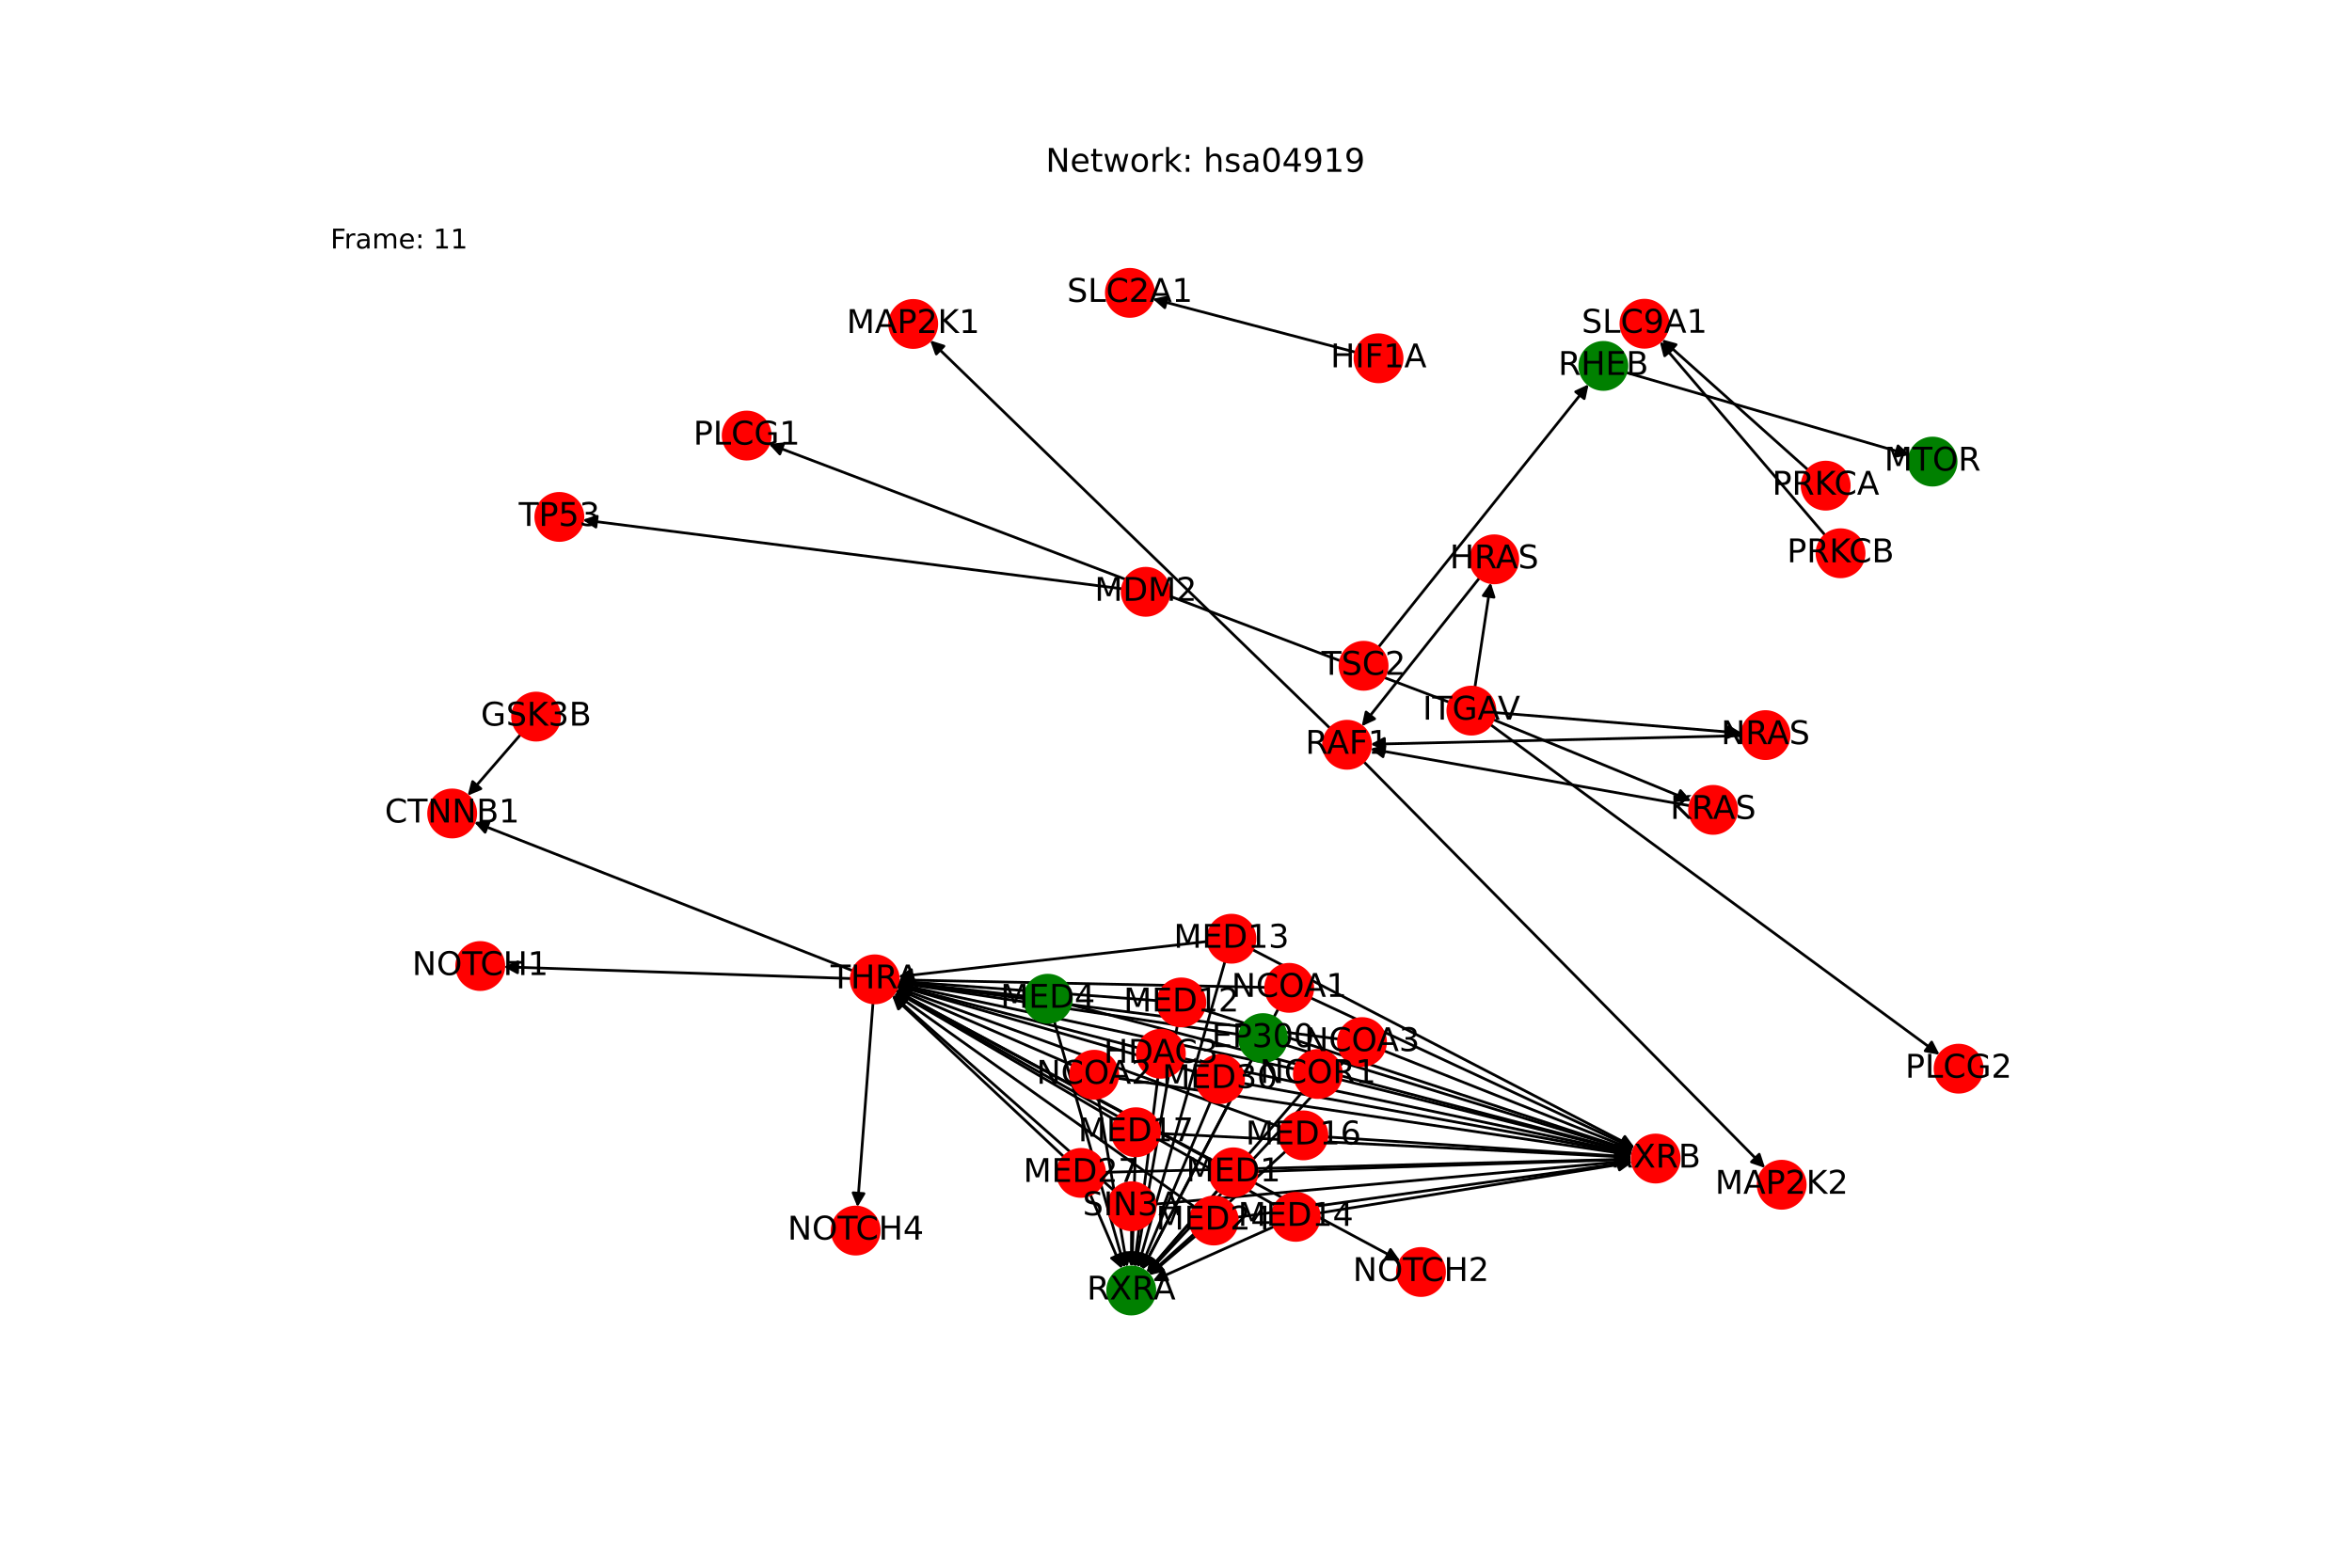 <?xml version="1.0" encoding="utf-8" standalone="no"?>
<!DOCTYPE svg PUBLIC "-//W3C//DTD SVG 1.1//EN"
  "http://www.w3.org/Graphics/SVG/1.1/DTD/svg11.dtd">
<!-- Created with matplotlib (https://matplotlib.org/) -->
<svg height="576pt" version="1.1" viewBox="0 0 864 576" width="864pt" xmlns="http://www.w3.org/2000/svg" xmlns:xlink="http://www.w3.org/1999/xlink">
 <defs>
  <style type="text/css">*{stroke-linecap:butt;stroke-linejoin:round;}</style>
 </defs>
 <g id="figure_1">
  <g id="patch_1">
   <path d="M 0 576 
L 864 576 
L 864 0 
L 0 0 
z
" style="fill:#ffffff;"/>
  </g>
  <g id="axes_1">
   <g id="patch_2">
    <path clip-path="url(#p05691649b9)" d="M 532.417 258.021 
Q 407.405 210.567 283.438 163.509 
" style="fill:none;stroke:#000000;stroke-linecap:round;"/>
    <path clip-path="url(#p05691649b9)" d="M 286.468 166.798 
L 283.438 163.509 
L 287.887 163.059 
L 286.468 166.798 
z
" style="stroke:#000000;stroke-linecap:round;"/>
   </g>
   <g id="patch_3">
    <path clip-path="url(#p05691649b9)" d="M 547.49 266.223 
Q 630.003 326.873 711.615 386.86 
" style="fill:none;stroke:#000000;stroke-linecap:round;"/>
    <path clip-path="url(#p05691649b9)" d="M 709.576 382.88 
L 711.615 386.86 
L 707.207 386.103 
L 709.576 382.88 
z
" style="stroke:#000000;stroke-linecap:round;"/>
   </g>
   <g id="patch_4">
    <path clip-path="url(#p05691649b9)" d="M 541.805 252.528 
Q 544.707 233.299 547.443 215.176 
" style="fill:none;stroke:#000000;stroke-linecap:round;"/>
    <path clip-path="url(#p05691649b9)" d="M 544.868 218.833 
L 547.443 215.176 
L 548.823 219.43 
L 544.868 218.833 
z
" style="stroke:#000000;stroke-linecap:round;"/>
   </g>
   <g id="patch_5">
    <path clip-path="url(#p05691649b9)" d="M 548.525 264.385 
Q 584.912 279.329 620.264 293.848 
" style="fill:none;stroke:#000000;stroke-linecap:round;"/>
    <path clip-path="url(#p05691649b9)" d="M 617.324 290.479 
L 620.264 293.848 
L 615.804 294.179 
L 617.324 290.479 
z
" style="stroke:#000000;stroke-linecap:round;"/>
   </g>
   <g id="patch_6">
    <path clip-path="url(#p05691649b9)" d="M 549.14 261.813 
Q 594.527 265.596 638.8 269.286 
" style="fill:none;stroke:#000000;stroke-linecap:round;"/>
    <path clip-path="url(#p05691649b9)" d="M 634.98 266.961 
L 638.8 269.286 
L 634.648 270.947 
L 634.98 266.961 
z
" style="stroke:#000000;stroke-linecap:round;"/>
   </g>
   <g id="patch_7">
    <path clip-path="url(#p05691649b9)" d="M 191.271 269.842 
Q 181.525 281.091 172.512 291.495 
" style="fill:none;stroke:#000000;stroke-linecap:round;"/>
    <path clip-path="url(#p05691649b9)" d="M 176.643 289.781 
L 172.512 291.495 
L 173.619 287.162 
L 176.643 289.781 
z
" style="stroke:#000000;stroke-linecap:round;"/>
   </g>
   <g id="patch_8">
    <path clip-path="url(#p05691649b9)" d="M 488.609 267.612 
Q 415.143 196.335 342.478 125.837 
" style="fill:none;stroke:#000000;stroke-linecap:round;"/>
    <path clip-path="url(#p05691649b9)" d="M 343.956 130.058 
L 342.478 125.837 
L 346.742 127.187 
L 343.956 130.058 
z
" style="stroke:#000000;stroke-linecap:round;"/>
   </g>
   <g id="patch_9">
    <path clip-path="url(#p05691649b9)" d="M 500.911 279.804 
Q 574.66 354.47 647.624 428.342 
" style="fill:none;stroke:#000000;stroke-linecap:round;"/>
    <path clip-path="url(#p05691649b9)" d="M 646.236 424.09 
L 647.624 428.342 
L 643.39 426.901 
L 646.236 424.09 
z
" style="stroke:#000000;stroke-linecap:round;"/>
   </g>
   <g id="patch_10">
    <path clip-path="url(#p05691649b9)" d="M 313.289 356.666 
Q 243.729 329.36 175.209 302.462 
" style="fill:none;stroke:#000000;stroke-linecap:round;"/>
    <path clip-path="url(#p05691649b9)" d="M 178.202 305.786 
L 175.209 302.462 
L 179.663 302.062 
L 178.202 305.786 
z
" style="stroke:#000000;stroke-linecap:round;"/>
   </g>
   <g id="patch_11">
    <path clip-path="url(#p05691649b9)" d="M 312.695 359.539 
Q 248.885 357.386 186.192 355.271 
" style="fill:none;stroke:#000000;stroke-linecap:round;"/>
    <path clip-path="url(#p05691649b9)" d="M 190.122 357.405 
L 186.192 355.271 
L 190.257 353.407 
L 190.122 357.405 
z
" style="stroke:#000000;stroke-linecap:round;"/>
   </g>
   <g id="patch_12">
    <path clip-path="url(#p05691649b9)" d="M 328.983 363.921 
Q 421.675 413.596 513.382 462.743 
" style="fill:none;stroke:#000000;stroke-linecap:round;"/>
    <path clip-path="url(#p05691649b9)" d="M 510.801 459.09 
L 513.382 462.743 
L 508.912 462.616 
L 510.801 459.09 
z
" style="stroke:#000000;stroke-linecap:round;"/>
   </g>
   <g id="patch_13">
    <path clip-path="url(#p05691649b9)" d="M 320.694 368.465 
Q 317.841 405.984 315.072 442.388 
" style="fill:none;stroke:#000000;stroke-linecap:round;"/>
    <path clip-path="url(#p05691649b9)" d="M 317.37 438.551 
L 315.072 442.388 
L 313.382 438.248 
L 317.37 438.551 
z
" style="stroke:#000000;stroke-linecap:round;"/>
   </g>
   <g id="patch_14">
    <path clip-path="url(#p05691649b9)" d="M 498.028 129.442 
Q 460.733 119.626 424.519 110.095 
" style="fill:none;stroke:#000000;stroke-linecap:round;"/>
    <path clip-path="url(#p05691649b9)" d="M 427.879 113.048 
L 424.519 110.095 
L 428.897 109.179 
L 427.879 113.048 
z
" style="stroke:#000000;stroke-linecap:round;"/>
   </g>
   <g id="patch_15">
    <path clip-path="url(#p05691649b9)" d="M 475.655 392.798 
Q 402.739 377.22 330.915 361.874 
" style="fill:none;stroke:#000000;stroke-linecap:round;"/>
    <path clip-path="url(#p05691649b9)" d="M 334.409 364.666 
L 330.915 361.874 
L 335.245 360.754 
L 334.409 364.666 
z
" style="stroke:#000000;stroke-linecap:round;"/>
   </g>
   <g id="patch_16">
    <path clip-path="url(#p05691649b9)" d="M 478.467 401.169 
Q 449.841 434.381 421.945 466.746 
" style="fill:none;stroke:#000000;stroke-linecap:round;"/>
    <path clip-path="url(#p05691649b9)" d="M 426.072 465.022 
L 421.945 466.746 
L 423.042 462.411 
L 426.072 465.022 
z
" style="stroke:#000000;stroke-linecap:round;"/>
   </g>
   <g id="patch_17">
    <path clip-path="url(#p05691649b9)" d="M 492.525 396.711 
Q 546.165 410.141 598.72 423.3 
" style="fill:none;stroke:#000000;stroke-linecap:round;"/>
    <path clip-path="url(#p05691649b9)" d="M 595.326 420.388 
L 598.72 423.3 
L 594.354 424.268 
L 595.326 420.388 
z
" style="stroke:#000000;stroke-linecap:round;"/>
   </g>
   <g id="patch_18">
    <path clip-path="url(#p05691649b9)" d="M 409.219 437.467 
Q 368.531 401.517 328.68 366.307 
" style="fill:none;stroke:#000000;stroke-linecap:round;"/>
    <path clip-path="url(#p05691649b9)" d="M 330.354 370.454 
L 328.68 366.307 
L 333.002 367.457 
L 330.354 370.454 
z
" style="stroke:#000000;stroke-linecap:round;"/>
   </g>
   <g id="patch_19">
    <path clip-path="url(#p05691649b9)" d="M 415.666 451.856 
Q 415.634 458.675 415.608 464.377 
" style="fill:none;stroke:#000000;stroke-linecap:round;"/>
    <path clip-path="url(#p05691649b9)" d="M 417.626 460.386 
L 415.608 464.377 
L 413.626 460.367 
L 417.626 460.386 
z
" style="stroke:#000000;stroke-linecap:round;"/>
   </g>
   <g id="patch_20">
    <path clip-path="url(#p05691649b9)" d="M 424.333 442.414 
Q 511.954 434.437 598.462 426.561 
" style="fill:none;stroke:#000000;stroke-linecap:round;"/>
    <path clip-path="url(#p05691649b9)" d="M 594.297 424.932 
L 598.462 426.561 
L 594.66 428.915 
L 594.297 424.932 
z
" style="stroke:#000000;stroke-linecap:round;"/>
   </g>
   <g id="patch_21">
    <path clip-path="url(#p05691649b9)" d="M 455.391 380.123 
Q 392.651 370.625 331.017 361.294 
" style="fill:none;stroke:#000000;stroke-linecap:round;"/>
    <path clip-path="url(#p05691649b9)" d="M 334.673 363.87 
L 331.017 361.294 
L 335.272 359.915 
L 334.673 363.87 
z
" style="stroke:#000000;stroke-linecap:round;"/>
   </g>
   <g id="patch_22">
    <path clip-path="url(#p05691649b9)" d="M 459.944 389.096 
Q 439.756 427.787 420.084 465.486 
" style="fill:none;stroke:#000000;stroke-linecap:round;"/>
    <path clip-path="url(#p05691649b9)" d="M 423.708 462.865 
L 420.084 465.486 
L 420.162 461.015 
L 423.708 462.865 
z
" style="stroke:#000000;stroke-linecap:round;"/>
   </g>
   <g id="patch_23">
    <path clip-path="url(#p05691649b9)" d="M 472.231 383.959 
Q 536.078 403.547 598.856 422.806 
" style="fill:none;stroke:#000000;stroke-linecap:round;"/>
    <path clip-path="url(#p05691649b9)" d="M 595.618 419.721 
L 598.856 422.806 
L 594.445 423.545 
L 595.618 419.721 
z
" style="stroke:#000000;stroke-linecap:round;"/>
   </g>
   <g id="patch_24">
    <path clip-path="url(#p05691649b9)" d="M 445.445 426.639 
Q 387.209 395.287 329.958 364.465 
" style="fill:none;stroke:#000000;stroke-linecap:round;"/>
    <path clip-path="url(#p05691649b9)" d="M 332.532 368.122 
L 329.958 364.465 
L 334.428 364.6 
L 332.532 368.122 
z
" style="stroke:#000000;stroke-linecap:round;"/>
   </g>
   <g id="patch_25">
    <path clip-path="url(#p05691649b9)" d="M 447.409 437.297 
Q 434.316 452.448 421.955 466.754 
" style="fill:none;stroke:#000000;stroke-linecap:round;"/>
    <path clip-path="url(#p05691649b9)" d="M 426.084 465.035 
L 421.955 466.754 
L 423.057 462.42 
L 426.084 465.035 
z
" style="stroke:#000000;stroke-linecap:round;"/>
   </g>
   <g id="patch_26">
    <path clip-path="url(#p05691649b9)" d="M 461.729 430.462 
Q 530.637 428.209 598.427 425.994 
" style="fill:none;stroke:#000000;stroke-linecap:round;"/>
    <path clip-path="url(#p05691649b9)" d="M 594.364 424.125 
L 598.427 425.994 
L 594.495 428.123 
L 594.364 424.125 
z
" style="stroke:#000000;stroke-linecap:round;"/>
   </g>
   <g id="patch_27">
    <path clip-path="url(#p05691649b9)" d="M 412.296 216.343 
Q 313.185 203.684 215.182 191.166 
" style="fill:none;stroke:#000000;stroke-linecap:round;"/>
    <path clip-path="url(#p05691649b9)" d="M 218.896 193.657 
L 215.182 191.166 
L 219.403 189.689 
L 218.896 193.657 
z
" style="stroke:#000000;stroke-linecap:round;"/>
   </g>
   <g id="patch_28">
    <path clip-path="url(#p05691649b9)" d="M 506.314 237.86 
Q 544.95 189.533 582.888 142.08 
" style="fill:none;stroke:#000000;stroke-linecap:round;"/>
    <path clip-path="url(#p05691649b9)" d="M 578.828 143.955 
L 582.888 142.08 
L 581.952 146.453 
L 578.828 143.955 
z
" style="stroke:#000000;stroke-linecap:round;"/>
   </g>
   <g id="patch_29">
    <path clip-path="url(#p05691649b9)" d="M 597.307 136.86 
Q 649.453 152.02 700.527 166.868 
" style="fill:none;stroke:#000000;stroke-linecap:round;"/>
    <path clip-path="url(#p05691649b9)" d="M 697.244 163.831 
L 700.527 166.868 
L 696.127 167.672 
L 697.244 163.831 
z
" style="stroke:#000000;stroke-linecap:round;"/>
   </g>
   <g id="patch_30">
    <path clip-path="url(#p05691649b9)" d="M 664.203 172.67 
Q 637.374 148.692 611.379 125.46 
" style="fill:none;stroke:#000000;stroke-linecap:round;"/>
    <path clip-path="url(#p05691649b9)" d="M 613.029 129.616 
L 611.379 125.46 
L 615.694 126.634 
L 613.029 129.616 
z
" style="stroke:#000000;stroke-linecap:round;"/>
   </g>
   <g id="patch_31">
    <path clip-path="url(#p05691649b9)" d="M 670.494 196.693 
Q 640.105 161.112 610.441 126.381 
" style="fill:none;stroke:#000000;stroke-linecap:round;"/>
    <path clip-path="url(#p05691649b9)" d="M 611.518 130.722 
L 610.441 126.381 
L 614.56 128.124 
L 611.518 130.722 
z
" style="stroke:#000000;stroke-linecap:round;"/>
   </g>
   <g id="patch_32">
    <path clip-path="url(#p05691649b9)" d="M 543.517 212.295 
Q 521.863 239.579 500.904 265.987 
" style="fill:none;stroke:#000000;stroke-linecap:round;"/>
    <path clip-path="url(#p05691649b9)" d="M 504.957 264.097 
L 500.904 265.987 
L 501.824 261.611 
L 504.957 264.097 
z
" style="stroke:#000000;stroke-linecap:round;"/>
   </g>
   <g id="patch_33">
    <path clip-path="url(#p05691649b9)" d="M 620.784 296.047 
Q 562.07 285.604 504.458 275.357 
" style="fill:none;stroke:#000000;stroke-linecap:round;"/>
    <path clip-path="url(#p05691649b9)" d="M 508.046 278.027 
L 504.458 275.357 
L 508.746 274.089 
L 508.046 278.027 
z
" style="stroke:#000000;stroke-linecap:round;"/>
   </g>
   <g id="patch_34">
    <path clip-path="url(#p05691649b9)" d="M 639.89 270.298 
Q 571.686 271.871 504.6 273.419 
" style="fill:none;stroke:#000000;stroke-linecap:round;"/>
    <path clip-path="url(#p05691649b9)" d="M 508.645 275.326 
L 504.6 273.419 
L 508.553 271.327 
L 508.645 275.326 
z
" style="stroke:#000000;stroke-linecap:round;"/>
   </g>
   <g id="patch_35">
    <path clip-path="url(#p05691649b9)" d="M 418.059 384.992 
Q 373.894 373.501 330.811 362.292 
" style="fill:none;stroke:#000000;stroke-linecap:round;"/>
    <path clip-path="url(#p05691649b9)" d="M 334.179 365.235 
L 330.811 362.292 
L 335.186 361.364 
L 334.179 365.235 
z
" style="stroke:#000000;stroke-linecap:round;"/>
   </g>
   <g id="patch_36">
    <path clip-path="url(#p05691649b9)" d="M 425.365 395.764 
Q 421.001 430.66 416.776 464.446 
" style="fill:none;stroke:#000000;stroke-linecap:round;"/>
    <path clip-path="url(#p05691649b9)" d="M 419.257 460.725 
L 416.776 464.446 
L 415.288 460.228 
L 419.257 460.725 
z
" style="stroke:#000000;stroke-linecap:round;"/>
   </g>
   <g id="patch_37">
    <path clip-path="url(#p05691649b9)" d="M 434.912 388.967 
Q 517.32 406.423 598.635 423.647 
" style="fill:none;stroke:#000000;stroke-linecap:round;"/>
    <path clip-path="url(#p05691649b9)" d="M 595.136 420.862 
L 598.635 423.647 
L 594.307 424.775 
L 595.136 420.862 
z
" style="stroke:#000000;stroke-linecap:round;"/>
   </g>
   <g id="patch_38">
    <path clip-path="url(#p05691649b9)" d="M 464.927 362.782 
Q 397.47 361.396 331.131 360.032 
" style="fill:none;stroke:#000000;stroke-linecap:round;"/>
    <path clip-path="url(#p05691649b9)" d="M 335.089 362.114 
L 331.131 360.032 
L 335.171 358.114 
L 335.089 362.114 
z
" style="stroke:#000000;stroke-linecap:round;"/>
   </g>
   <g id="patch_39">
    <path clip-path="url(#p05691649b9)" d="M 469.575 370.639 
Q 444.572 418.556 420.086 465.482 
" style="fill:none;stroke:#000000;stroke-linecap:round;"/>
    <path clip-path="url(#p05691649b9)" d="M 423.71 462.861 
L 420.086 465.482 
L 420.164 461.011 
L 423.71 462.861 
z
" style="stroke:#000000;stroke-linecap:round;"/>
   </g>
   <g id="patch_40">
    <path clip-path="url(#p05691649b9)" d="M 481.433 366.618 
Q 540.893 394.317 599.34 421.545 
" style="fill:none;stroke:#000000;stroke-linecap:round;"/>
    <path clip-path="url(#p05691649b9)" d="M 596.559 418.043 
L 599.34 421.545 
L 594.87 421.669 
L 596.559 418.043 
z
" style="stroke:#000000;stroke-linecap:round;"/>
   </g>
   <g id="patch_41">
    <path clip-path="url(#p05691649b9)" d="M 394.012 391.427 
Q 361.652 377.356 330.319 363.73 
" style="fill:none;stroke:#000000;stroke-linecap:round;"/>
    <path clip-path="url(#p05691649b9)" d="M 333.189 367.16 
L 330.319 363.73 
L 334.784 363.491 
L 333.189 367.16 
z
" style="stroke:#000000;stroke-linecap:round;"/>
   </g>
   <g id="patch_42">
    <path clip-path="url(#p05691649b9)" d="M 403.42 403.42 
Q 408.759 434.519 413.908 464.516 
" style="fill:none;stroke:#000000;stroke-linecap:round;"/>
    <path clip-path="url(#p05691649b9)" d="M 415.202 460.235 
L 413.908 464.516 
L 411.26 460.912 
L 415.202 460.235 
z
" style="stroke:#000000;stroke-linecap:round;"/>
   </g>
   <g id="patch_43">
    <path clip-path="url(#p05691649b9)" d="M 410.518 396.159 
Q 505.079 410.277 598.534 424.23 
" style="fill:none;stroke:#000000;stroke-linecap:round;"/>
    <path clip-path="url(#p05691649b9)" d="M 594.873 421.662 
L 598.534 424.23 
L 594.282 425.618 
L 594.873 421.662 
z
" style="stroke:#000000;stroke-linecap:round;"/>
   </g>
   <g id="patch_44">
    <path clip-path="url(#p05691649b9)" d="M 491.736 381.773 
Q 410.837 371.355 331.047 361.079 
" style="fill:none;stroke:#000000;stroke-linecap:round;"/>
    <path clip-path="url(#p05691649b9)" d="M 334.759 363.574 
L 331.047 361.079 
L 335.269 359.607 
L 334.759 363.574 
z
" style="stroke:#000000;stroke-linecap:round;"/>
   </g>
   <g id="patch_45">
    <path clip-path="url(#p05691649b9)" d="M 494.43 389.227 
Q 457.943 428.516 422.217 466.986 
" style="fill:none;stroke:#000000;stroke-linecap:round;"/>
    <path clip-path="url(#p05691649b9)" d="M 426.405 465.416 
L 422.217 466.986 
L 423.474 462.694 
L 426.405 465.416 
z
" style="stroke:#000000;stroke-linecap:round;"/>
   </g>
   <g id="patch_46">
    <path clip-path="url(#p05691649b9)" d="M 508.375 386.072 
Q 554.263 404.276 599.112 422.068 
" style="fill:none;stroke:#000000;stroke-linecap:round;"/>
    <path clip-path="url(#p05691649b9)" d="M 596.131 418.734 
L 599.112 422.068 
L 594.656 422.452 
L 596.131 418.734 
z
" style="stroke:#000000;stroke-linecap:round;"/>
   </g>
   <g id="patch_47">
    <path clip-path="url(#p05691649b9)" d="M 376.304 365.992 
Q 353.129 363.394 331.065 360.92 
" style="fill:none;stroke:#000000;stroke-linecap:round;"/>
    <path clip-path="url(#p05691649b9)" d="M 334.817 363.353 
L 331.065 360.92 
L 335.263 359.378 
L 334.817 363.353 
z
" style="stroke:#000000;stroke-linecap:round;"/>
   </g>
   <g id="patch_48">
    <path clip-path="url(#p05691649b9)" d="M 387.294 375.283 
Q 400.238 420.556 412.874 464.753 
" style="fill:none;stroke:#000000;stroke-linecap:round;"/>
    <path clip-path="url(#p05691649b9)" d="M 413.698 460.357 
L 412.874 464.753 
L 409.852 461.457 
L 413.698 460.357 
z
" style="stroke:#000000;stroke-linecap:round;"/>
   </g>
   <g id="patch_49">
    <path clip-path="url(#p05691649b9)" d="M 393.291 369.16 
Q 496.558 396.316 598.743 423.186 
" style="fill:none;stroke:#000000;stroke-linecap:round;"/>
    <path clip-path="url(#p05691649b9)" d="M 595.383 420.235 
L 598.743 423.186 
L 594.366 424.103 
L 595.383 420.235 
z
" style="stroke:#000000;stroke-linecap:round;"/>
   </g>
   <g id="patch_50">
    <path clip-path="url(#p05691649b9)" d="M 425.317 367.664 
Q 377.65 364.072 331.099 360.565 
" style="fill:none;stroke:#000000;stroke-linecap:round;"/>
    <path clip-path="url(#p05691649b9)" d="M 334.937 362.86 
L 331.099 360.565 
L 335.238 358.871 
L 334.937 362.86 
z
" style="stroke:#000000;stroke-linecap:round;"/>
   </g>
   <g id="patch_51">
    <path clip-path="url(#p05691649b9)" d="M 432.471 376.845 
Q 424.758 421.233 417.236 464.52 
" style="fill:none;stroke:#000000;stroke-linecap:round;"/>
    <path clip-path="url(#p05691649b9)" d="M 419.891 460.921 
L 417.236 464.52 
L 415.95 460.236 
L 419.891 460.921 
z
" style="stroke:#000000;stroke-linecap:round;"/>
   </g>
   <g id="patch_52">
    <path clip-path="url(#p05691649b9)" d="M 442.177 371.021 
Q 521.077 396.994 598.915 422.617 
" style="fill:none;stroke:#000000;stroke-linecap:round;"/>
    <path clip-path="url(#p05691649b9)" d="M 595.741 419.466 
L 598.915 422.617 
L 594.49 423.266 
L 595.741 419.466 
z
" style="stroke:#000000;stroke-linecap:round;"/>
   </g>
   <g id="patch_53">
    <path clip-path="url(#p05691649b9)" d="M 443.757 345.887 
Q 386.855 352.369 331.064 358.724 
" style="fill:none;stroke:#000000;stroke-linecap:round;"/>
    <path clip-path="url(#p05691649b9)" d="M 335.265 360.259 
L 331.064 358.724 
L 334.812 356.284 
L 335.265 360.259 
z
" style="stroke:#000000;stroke-linecap:round;"/>
   </g>
   <g id="patch_54">
    <path clip-path="url(#p05691649b9)" d="M 449.994 353.233 
Q 433.964 409.528 418.24 464.749 
" style="fill:none;stroke:#000000;stroke-linecap:round;"/>
    <path clip-path="url(#p05691649b9)" d="M 421.259 461.449 
L 418.24 464.749 
L 417.412 460.354 
L 421.259 461.449 
z
" style="stroke:#000000;stroke-linecap:round;"/>
   </g>
   <g id="patch_55">
    <path clip-path="url(#p05691649b9)" d="M 460.053 348.891 
Q 530.284 385.29 599.522 421.175 
" style="fill:none;stroke:#000000;stroke-linecap:round;"/>
    <path clip-path="url(#p05691649b9)" d="M 596.891 417.559 
L 599.522 421.175 
L 595.05 421.11 
L 596.891 417.559 
z
" style="stroke:#000000;stroke-linecap:round;"/>
   </g>
   <g id="patch_56">
    <path clip-path="url(#p05691649b9)" d="M 468.432 442.839 
Q 398.663 403.463 329.867 364.637 
" style="fill:none;stroke:#000000;stroke-linecap:round;"/>
    <path clip-path="url(#p05691649b9)" d="M 332.368 368.345 
L 329.867 364.637 
L 334.334 364.862 
L 332.368 368.345 
z
" style="stroke:#000000;stroke-linecap:round;"/>
   </g>
   <g id="patch_57">
    <path clip-path="url(#p05691649b9)" d="M 468.073 450.635 
Q 445.771 460.623 424.489 470.155 
" style="fill:none;stroke:#000000;stroke-linecap:round;"/>
    <path clip-path="url(#p05691649b9)" d="M 428.957 470.345 
L 424.489 470.155 
L 427.322 466.694 
L 428.957 470.345 
z
" style="stroke:#000000;stroke-linecap:round;"/>
   </g>
   <g id="patch_58">
    <path clip-path="url(#p05691649b9)" d="M 484.525 445.71 
Q 542.09 436.385 598.551 427.238 
" style="fill:none;stroke:#000000;stroke-linecap:round;"/>
    <path clip-path="url(#p05691649b9)" d="M 594.282 425.903 
L 598.551 427.238 
L 594.922 429.852 
L 594.282 425.903 
z
" style="stroke:#000000;stroke-linecap:round;"/>
   </g>
   <g id="patch_59">
    <path clip-path="url(#p05691649b9)" d="M 470.659 414.198 
Q 400.072 388.495 330.534 363.175 
" style="fill:none;stroke:#000000;stroke-linecap:round;"/>
    <path clip-path="url(#p05691649b9)" d="M 333.609 366.423 
L 330.534 363.175 
L 334.977 362.664 
L 333.609 366.423 
z
" style="stroke:#000000;stroke-linecap:round;"/>
   </g>
   <g id="patch_60">
    <path clip-path="url(#p05691649b9)" d="M 472.364 422.958 
Q 447.179 445.657 422.824 467.608 
" style="fill:none;stroke:#000000;stroke-linecap:round;"/>
    <path clip-path="url(#p05691649b9)" d="M 427.134 466.416 
L 422.824 467.608 
L 424.456 463.444 
L 427.134 466.416 
z
" style="stroke:#000000;stroke-linecap:round;"/>
   </g>
   <g id="patch_61">
    <path clip-path="url(#p05691649b9)" d="M 487.441 417.73 
Q 543.501 421.418 598.445 425.032 
" style="fill:none;stroke:#000000;stroke-linecap:round;"/>
    <path clip-path="url(#p05691649b9)" d="M 594.585 422.774 
L 598.445 425.032 
L 594.323 426.765 
L 594.585 422.774 
z
" style="stroke:#000000;stroke-linecap:round;"/>
   </g>
   <g id="patch_62">
    <path clip-path="url(#p05691649b9)" d="M 409.802 411.633 
Q 369.314 387.921 329.79 364.773 
" style="fill:none;stroke:#000000;stroke-linecap:round;"/>
    <path clip-path="url(#p05691649b9)" d="M 332.231 368.521 
L 329.79 364.773 
L 334.252 365.069 
L 332.231 368.521 
z
" style="stroke:#000000;stroke-linecap:round;"/>
   </g>
   <g id="patch_63">
    <path clip-path="url(#p05691649b9)" d="M 417.021 424.666 
Q 416.419 445.082 415.85 464.382 
" style="fill:none;stroke:#000000;stroke-linecap:round;"/>
    <path clip-path="url(#p05691649b9)" d="M 417.967 460.442 
L 415.85 464.382 
L 413.969 460.324 
L 417.967 460.442 
z
" style="stroke:#000000;stroke-linecap:round;"/>
   </g>
   <g id="patch_64">
    <path clip-path="url(#p05691649b9)" d="M 425.926 416.448 
Q 512.741 420.842 598.439 425.18 
" style="fill:none;stroke:#000000;stroke-linecap:round;"/>
    <path clip-path="url(#p05691649b9)" d="M 594.546 422.98 
L 598.439 425.18 
L 594.343 426.975 
L 594.546 422.98 
z
" style="stroke:#000000;stroke-linecap:round;"/>
   </g>
   <g id="patch_65">
    <path clip-path="url(#p05691649b9)" d="M 438.818 443.426 
Q 383.613 404.14 329.32 365.502 
" style="fill:none;stroke:#000000;stroke-linecap:round;"/>
    <path clip-path="url(#p05691649b9)" d="M 331.419 369.451 
L 329.32 365.502 
L 333.739 366.192 
L 331.419 369.451 
z
" style="stroke:#000000;stroke-linecap:round;"/>
   </g>
   <g id="patch_66">
    <path clip-path="url(#p05691649b9)" d="M 439.27 454.049 
Q 430.719 461.299 423.022 467.827 
" style="fill:none;stroke:#000000;stroke-linecap:round;"/>
    <path clip-path="url(#p05691649b9)" d="M 427.366 466.765 
L 423.022 467.827 
L 424.779 463.714 
L 427.366 466.765 
z
" style="stroke:#000000;stroke-linecap:round;"/>
   </g>
   <g id="patch_67">
    <path clip-path="url(#p05691649b9)" d="M 454.452 447.244 
Q 527.042 437.061 598.523 427.032 
" style="fill:none;stroke:#000000;stroke-linecap:round;"/>
    <path clip-path="url(#p05691649b9)" d="M 594.284 425.607 
L 598.523 427.032 
L 594.84 429.568 
L 594.284 425.607 
z
" style="stroke:#000000;stroke-linecap:round;"/>
   </g>
   <g id="patch_68">
    <path clip-path="url(#p05691649b9)" d="M 390.812 425.02 
Q 359.239 395.389 328.481 366.522 
" style="fill:none;stroke:#000000;stroke-linecap:round;"/>
    <path clip-path="url(#p05691649b9)" d="M 330.029 370.718 
L 328.481 366.522 
L 332.766 367.801 
L 330.029 370.718 
z
" style="stroke:#000000;stroke-linecap:round;"/>
   </g>
   <g id="patch_69">
    <path clip-path="url(#p05691649b9)" d="M 400.526 438.914 
Q 406.346 452.552 411.726 465.162 
" style="fill:none;stroke:#000000;stroke-linecap:round;"/>
    <path clip-path="url(#p05691649b9)" d="M 411.996 460.698 
L 411.726 465.162 
L 408.317 462.268 
L 411.996 460.698 
z
" style="stroke:#000000;stroke-linecap:round;"/>
   </g>
   <g id="patch_70">
    <path clip-path="url(#p05691649b9)" d="M 405.788 430.731 
Q 502.667 428.311 598.428 425.918 
" style="fill:none;stroke:#000000;stroke-linecap:round;"/>
    <path clip-path="url(#p05691649b9)" d="M 594.379 424.019 
L 598.428 425.918 
L 594.479 428.018 
L 594.379 424.019 
z
" style="stroke:#000000;stroke-linecap:round;"/>
   </g>
   <g id="patch_71">
    <path clip-path="url(#p05691649b9)" d="M 439.849 394.059 
Q 384.76 378.147 330.746 362.545 
" style="fill:none;stroke:#000000;stroke-linecap:round;"/>
    <path clip-path="url(#p05691649b9)" d="M 334.034 365.576 
L 330.746 362.545 
L 335.144 361.733 
L 334.034 365.576 
z
" style="stroke:#000000;stroke-linecap:round;"/>
   </g>
   <g id="patch_72">
    <path clip-path="url(#p05691649b9)" d="M 444.814 404.449 
Q 431.863 435.308 419.346 465.136 
" style="fill:none;stroke:#000000;stroke-linecap:round;"/>
    <path clip-path="url(#p05691649b9)" d="M 422.738 462.222 
L 419.346 465.136 
L 419.049 460.674 
L 422.738 462.222 
z
" style="stroke:#000000;stroke-linecap:round;"/>
   </g>
   <g id="patch_73">
    <path clip-path="url(#p05691649b9)" d="M 456.688 398.017 
Q 528.185 411.068 598.581 423.918 
" style="fill:none;stroke:#000000;stroke-linecap:round;"/>
    <path clip-path="url(#p05691649b9)" d="M 595.006 421.232 
L 598.581 423.918 
L 594.287 425.167 
L 595.006 421.232 
z
" style="stroke:#000000;stroke-linecap:round;"/>
   </g>
   <g id="PathCollection_1">
    <defs>
     <path d="M 0 8.66 
C 2.297 8.66 4.5 7.748 6.124 6.124 
C 7.748 4.5 8.66 2.297 8.66 -0 
C 8.66 -2.297 7.748 -4.5 6.124 -6.124 
C 4.5 -7.748 2.297 -8.66 0 -8.66 
C -2.297 -8.66 -4.5 -7.748 -6.124 -6.124 
C -7.748 -4.5 -8.66 -2.297 -8.66 0 
C -8.66 2.297 -7.748 4.5 -6.124 6.124 
C -4.5 7.748 -2.297 8.66 0 8.66 
z
" id="C0_0_a6541a67bd"/>
    </defs>
    <g clip-path="url(#p05691649b9)">
     <use style="fill:#ff0000;stroke:#ff0000;" x="540.512" xlink:href="#C0_0_a6541a67bd" y="261.094"/>
    </g>
    <g clip-path="url(#p05691649b9)">
     <use style="fill:#ff0000;stroke:#ff0000;" x="166.106" xlink:href="#C0_0_a6541a67bd" y="298.889"/>
    </g>
    <g clip-path="url(#p05691649b9)">
     <use style="fill:#ff0000;stroke:#ff0000;" x="196.941" xlink:href="#C0_0_a6541a67bd" y="263.297"/>
    </g>
    <g clip-path="url(#p05691649b9)">
     <use style="fill:#ff0000;stroke:#ff0000;" x="494.827" xlink:href="#C0_0_a6541a67bd" y="273.644"/>
    </g>
    <g clip-path="url(#p05691649b9)">
     <use style="fill:#ff0000;stroke:#ff0000;" x="321.35" xlink:href="#C0_0_a6541a67bd" y="359.831"/>
    </g>
    <g clip-path="url(#p05691649b9)">
     <use style="fill:#008000;stroke:#008000;" x="709.913" xlink:href="#C0_0_a6541a67bd" y="169.597"/>
    </g>
    <g clip-path="url(#p05691649b9)">
     <use style="fill:#ff0000;stroke:#ff0000;" x="506.404" xlink:href="#C0_0_a6541a67bd" y="131.646"/>
    </g>
    <g clip-path="url(#p05691649b9)">
     <use style="fill:#ff0000;stroke:#ff0000;" x="205.48" xlink:href="#C0_0_a6541a67bd" y="189.927"/>
    </g>
    <g clip-path="url(#p05691649b9)">
     <use style="fill:#ff0000;stroke:#ff0000;" x="415.065" xlink:href="#C0_0_a6541a67bd" y="107.607"/>
    </g>
    <g clip-path="url(#p05691649b9)">
     <use style="fill:#ff0000;stroke:#ff0000;" x="604.092" xlink:href="#C0_0_a6541a67bd" y="118.947"/>
    </g>
    <g clip-path="url(#p05691649b9)">
     <use style="fill:#ff0000;stroke:#ff0000;" x="484.122" xlink:href="#C0_0_a6541a67bd" y="394.607"/>
    </g>
    <g clip-path="url(#p05691649b9)">
     <use style="fill:#ff0000;stroke:#ff0000;" x="415.706" xlink:href="#C0_0_a6541a67bd" y="443.199"/>
    </g>
    <g clip-path="url(#p05691649b9)">
     <use style="fill:#008000;stroke:#008000;" x="463.951" xlink:href="#C0_0_a6541a67bd" y="381.419"/>
    </g>
    <g clip-path="url(#p05691649b9)">
     <use style="fill:#ff0000;stroke:#ff0000;" x="453.07" xlink:href="#C0_0_a6541a67bd" y="430.745"/>
    </g>
    <g clip-path="url(#p05691649b9)">
     <use style="fill:#ff0000;stroke:#ff0000;" x="420.885" xlink:href="#C0_0_a6541a67bd" y="217.44"/>
    </g>
    <g clip-path="url(#p05691649b9)">
     <use style="fill:#ff0000;stroke:#ff0000;" x="500.909" xlink:href="#C0_0_a6541a67bd" y="244.622"/>
    </g>
    <g clip-path="url(#p05691649b9)">
     <use style="fill:#008000;stroke:#008000;" x="588.993" xlink:href="#C0_0_a6541a67bd" y="134.443"/>
    </g>
    <g clip-path="url(#p05691649b9)">
     <use style="fill:#ff0000;stroke:#ff0000;" x="670.661" xlink:href="#C0_0_a6541a67bd" y="178.442"/>
    </g>
    <g clip-path="url(#p05691649b9)">
     <use style="fill:#ff0000;stroke:#ff0000;" x="676.119" xlink:href="#C0_0_a6541a67bd" y="203.279"/>
    </g>
    <g clip-path="url(#p05691649b9)">
     <use style="fill:#ff0000;stroke:#ff0000;" x="274.299" xlink:href="#C0_0_a6541a67bd" y="160.04"/>
    </g>
    <g clip-path="url(#p05691649b9)">
     <use style="fill:#ff0000;stroke:#ff0000;" x="719.494" xlink:href="#C0_0_a6541a67bd" y="392.652"/>
    </g>
    <g clip-path="url(#p05691649b9)">
     <use style="fill:#ff0000;stroke:#ff0000;" x="548.902" xlink:href="#C0_0_a6541a67bd" y="205.51"/>
    </g>
    <g clip-path="url(#p05691649b9)">
     <use style="fill:#ff0000;stroke:#ff0000;" x="629.308" xlink:href="#C0_0_a6541a67bd" y="297.563"/>
    </g>
    <g clip-path="url(#p05691649b9)">
     <use style="fill:#ff0000;stroke:#ff0000;" x="648.545" xlink:href="#C0_0_a6541a67bd" y="270.098"/>
    </g>
    <g clip-path="url(#p05691649b9)">
     <use style="fill:#ff0000;stroke:#ff0000;" x="335.462" xlink:href="#C0_0_a6541a67bd" y="119.03"/>
    </g>
    <g clip-path="url(#p05691649b9)">
     <use style="fill:#ff0000;stroke:#ff0000;" x="654.496" xlink:href="#C0_0_a6541a67bd" y="435.299"/>
    </g>
    <g clip-path="url(#p05691649b9)">
     <use style="fill:#008000;stroke:#008000;" x="415.562" xlink:href="#C0_0_a6541a67bd" y="474.153"/>
    </g>
    <g clip-path="url(#p05691649b9)">
     <use style="fill:#ff0000;stroke:#ff0000;" x="608.203" xlink:href="#C0_0_a6541a67bd" y="425.674"/>
    </g>
    <g clip-path="url(#p05691649b9)">
     <use style="fill:#ff0000;stroke:#ff0000;" x="426.439" xlink:href="#C0_0_a6541a67bd" y="387.172"/>
    </g>
    <g clip-path="url(#p05691649b9)">
     <use style="fill:#ff0000;stroke:#ff0000;" x="473.582" xlink:href="#C0_0_a6541a67bd" y="362.96"/>
    </g>
    <g clip-path="url(#p05691649b9)">
     <use style="fill:#ff0000;stroke:#ff0000;" x="401.954" xlink:href="#C0_0_a6541a67bd" y="394.881"/>
    </g>
    <g clip-path="url(#p05691649b9)">
     <use style="fill:#ff0000;stroke:#ff0000;" x="500.325" xlink:href="#C0_0_a6541a67bd" y="382.879"/>
    </g>
    <g clip-path="url(#p05691649b9)">
     <use style="fill:#008000;stroke:#008000;" x="384.913" xlink:href="#C0_0_a6541a67bd" y="366.957"/>
    </g>
    <g clip-path="url(#p05691649b9)">
     <use style="fill:#ff0000;stroke:#ff0000;" x="433.953" xlink:href="#C0_0_a6541a67bd" y="368.314"/>
    </g>
    <g clip-path="url(#p05691649b9)">
     <use style="fill:#ff0000;stroke:#ff0000;" x="452.365" xlink:href="#C0_0_a6541a67bd" y="344.906"/>
    </g>
    <g clip-path="url(#p05691649b9)">
     <use style="fill:#ff0000;stroke:#ff0000;" x="475.974" xlink:href="#C0_0_a6541a67bd" y="447.095"/>
    </g>
    <g clip-path="url(#p05691649b9)">
     <use style="fill:#ff0000;stroke:#ff0000;" x="478.796" xlink:href="#C0_0_a6541a67bd" y="417.161"/>
    </g>
    <g clip-path="url(#p05691649b9)">
     <use style="fill:#ff0000;stroke:#ff0000;" x="417.276" xlink:href="#C0_0_a6541a67bd" y="416.01"/>
    </g>
    <g clip-path="url(#p05691649b9)">
     <use style="fill:#ff0000;stroke:#ff0000;" x="445.875" xlink:href="#C0_0_a6541a67bd" y="448.448"/>
    </g>
    <g clip-path="url(#p05691649b9)">
     <use style="fill:#ff0000;stroke:#ff0000;" x="397.127" xlink:href="#C0_0_a6541a67bd" y="430.947"/>
    </g>
    <g clip-path="url(#p05691649b9)">
     <use style="fill:#ff0000;stroke:#ff0000;" x="448.166" xlink:href="#C0_0_a6541a67bd" y="396.461"/>
    </g>
    <g clip-path="url(#p05691649b9)">
     <use style="fill:#ff0000;stroke:#ff0000;" x="176.42" xlink:href="#C0_0_a6541a67bd" y="354.941"/>
    </g>
    <g clip-path="url(#p05691649b9)">
     <use style="fill:#ff0000;stroke:#ff0000;" x="521.998" xlink:href="#C0_0_a6541a67bd" y="467.36"/>
    </g>
    <g clip-path="url(#p05691649b9)">
     <use style="fill:#ff0000;stroke:#ff0000;" x="314.331" xlink:href="#C0_0_a6541a67bd" y="452.136"/>
    </g>
   </g>
   <g id="text_1">
    <g clip-path="url(#p05691649b9)">
     <!-- ITGAV -->
     <g transform="translate(522.602 264.406)scale(0.12 -0.12)">
      <defs>
       <path d="M 9.812 72.906 
L 19.672 72.906 
L 19.672 0 
L 9.812 0 
z
" id="DejaVuSans-73"/>
       <path d="M -0.297 72.906 
L 61.375 72.906 
L 61.375 64.594 
L 35.5 64.594 
L 35.5 0 
L 25.594 0 
L 25.594 64.594 
L -0.297 64.594 
z
" id="DejaVuSans-84"/>
       <path d="M 59.516 10.406 
L 59.516 29.984 
L 43.406 29.984 
L 43.406 38.094 
L 69.281 38.094 
L 69.281 6.781 
Q 63.578 2.734 56.688 0.656 
Q 49.812 -1.422 42 -1.422 
Q 24.906 -1.422 15.25 8.562 
Q 5.609 18.562 5.609 36.375 
Q 5.609 54.25 15.25 64.234 
Q 24.906 74.219 42 74.219 
Q 49.125 74.219 55.547 72.453 
Q 61.969 70.703 67.391 67.281 
L 67.391 56.781 
Q 61.922 61.422 55.766 63.766 
Q 49.609 66.109 42.828 66.109 
Q 29.438 66.109 22.719 58.641 
Q 16.016 51.172 16.016 36.375 
Q 16.016 21.625 22.719 14.156 
Q 29.438 6.688 42.828 6.688 
Q 48.047 6.688 52.141 7.594 
Q 56.25 8.5 59.516 10.406 
z
" id="DejaVuSans-71"/>
       <path d="M 34.188 63.188 
L 20.797 26.906 
L 47.609 26.906 
z
M 28.609 72.906 
L 39.797 72.906 
L 67.578 0 
L 57.328 0 
L 50.688 18.703 
L 17.828 18.703 
L 11.188 0 
L 0.781 0 
z
" id="DejaVuSans-65"/>
       <path d="M 28.609 0 
L 0.781 72.906 
L 11.078 72.906 
L 34.188 11.531 
L 57.328 72.906 
L 67.578 72.906 
L 39.797 0 
z
" id="DejaVuSans-86"/>
      </defs>
      <use xlink:href="#DejaVuSans-73"/>
      <use x="29.492" xlink:href="#DejaVuSans-84"/>
      <use x="90.576" xlink:href="#DejaVuSans-71"/>
      <use x="168.066" xlink:href="#DejaVuSans-65"/>
      <use x="230.1" xlink:href="#DejaVuSans-86"/>
     </g>
    </g>
   </g>
   <g id="text_2">
    <g clip-path="url(#p05691649b9)">
     <!-- CTNNB1 -->
     <g transform="translate(141.34 302.2)scale(0.12 -0.12)">
      <defs>
       <path d="M 64.406 67.281 
L 64.406 56.891 
Q 59.422 61.531 53.781 63.812 
Q 48.141 66.109 41.797 66.109 
Q 29.297 66.109 22.656 58.469 
Q 16.016 50.828 16.016 36.375 
Q 16.016 21.969 22.656 14.328 
Q 29.297 6.688 41.797 6.688 
Q 48.141 6.688 53.781 8.984 
Q 59.422 11.281 64.406 15.922 
L 64.406 5.609 
Q 59.234 2.094 53.438 0.328 
Q 47.656 -1.422 41.219 -1.422 
Q 24.656 -1.422 15.125 8.703 
Q 5.609 18.844 5.609 36.375 
Q 5.609 53.953 15.125 64.078 
Q 24.656 74.219 41.219 74.219 
Q 47.75 74.219 53.531 72.484 
Q 59.328 70.75 64.406 67.281 
z
" id="DejaVuSans-67"/>
       <path d="M 9.812 72.906 
L 23.094 72.906 
L 55.422 11.922 
L 55.422 72.906 
L 64.984 72.906 
L 64.984 0 
L 51.703 0 
L 19.391 60.984 
L 19.391 0 
L 9.812 0 
z
" id="DejaVuSans-78"/>
       <path d="M 19.672 34.812 
L 19.672 8.109 
L 35.5 8.109 
Q 43.453 8.109 47.281 11.406 
Q 51.125 14.703 51.125 21.484 
Q 51.125 28.328 47.281 31.562 
Q 43.453 34.812 35.5 34.812 
z
M 19.672 64.797 
L 19.672 42.828 
L 34.281 42.828 
Q 41.5 42.828 45.031 45.531 
Q 48.578 48.25 48.578 53.812 
Q 48.578 59.328 45.031 62.062 
Q 41.5 64.797 34.281 64.797 
z
M 9.812 72.906 
L 35.016 72.906 
Q 46.297 72.906 52.391 68.219 
Q 58.5 63.531 58.5 54.891 
Q 58.5 48.188 55.375 44.234 
Q 52.25 40.281 46.188 39.312 
Q 53.469 37.75 57.5 32.781 
Q 61.531 27.828 61.531 20.406 
Q 61.531 10.641 54.891 5.312 
Q 48.25 0 35.984 0 
L 9.812 0 
z
" id="DejaVuSans-66"/>
       <path d="M 12.406 8.297 
L 28.516 8.297 
L 28.516 63.922 
L 10.984 60.406 
L 10.984 69.391 
L 28.422 72.906 
L 38.281 72.906 
L 38.281 8.297 
L 54.391 8.297 
L 54.391 0 
L 12.406 0 
z
" id="DejaVuSans-49"/>
      </defs>
      <use xlink:href="#DejaVuSans-67"/>
      <use x="69.824" xlink:href="#DejaVuSans-84"/>
      <use x="130.908" xlink:href="#DejaVuSans-78"/>
      <use x="205.713" xlink:href="#DejaVuSans-78"/>
      <use x="280.518" xlink:href="#DejaVuSans-66"/>
      <use x="349.121" xlink:href="#DejaVuSans-49"/>
     </g>
    </g>
   </g>
   <g id="text_3">
    <g clip-path="url(#p05691649b9)">
     <!-- GSK3B -->
     <g transform="translate(176.615 266.609)scale(0.12 -0.12)">
      <defs>
       <path d="M 53.516 70.516 
L 53.516 60.891 
Q 47.906 63.578 42.922 64.891 
Q 37.938 66.219 33.297 66.219 
Q 25.25 66.219 20.875 63.094 
Q 16.5 59.969 16.5 54.203 
Q 16.5 49.359 19.406 46.891 
Q 22.312 44.438 30.422 42.922 
L 36.375 41.703 
Q 47.406 39.594 52.656 34.297 
Q 57.906 29 57.906 20.125 
Q 57.906 9.516 50.797 4.047 
Q 43.703 -1.422 29.984 -1.422 
Q 24.812 -1.422 18.969 -0.25 
Q 13.141 0.922 6.891 3.219 
L 6.891 13.375 
Q 12.891 10.016 18.656 8.297 
Q 24.422 6.594 29.984 6.594 
Q 38.422 6.594 43.016 9.906 
Q 47.609 13.234 47.609 19.391 
Q 47.609 24.75 44.312 27.781 
Q 41.016 30.812 33.5 32.328 
L 27.484 33.5 
Q 16.453 35.688 11.516 40.375 
Q 6.594 45.062 6.594 53.422 
Q 6.594 63.094 13.406 68.656 
Q 20.219 74.219 32.172 74.219 
Q 37.312 74.219 42.625 73.281 
Q 47.953 72.359 53.516 70.516 
z
" id="DejaVuSans-83"/>
       <path d="M 9.812 72.906 
L 19.672 72.906 
L 19.672 42.094 
L 52.391 72.906 
L 65.094 72.906 
L 28.906 38.922 
L 67.672 0 
L 54.688 0 
L 19.672 35.109 
L 19.672 0 
L 9.812 0 
z
" id="DejaVuSans-75"/>
       <path d="M 40.578 39.312 
Q 47.656 37.797 51.625 33 
Q 55.609 28.219 55.609 21.188 
Q 55.609 10.406 48.188 4.484 
Q 40.766 -1.422 27.094 -1.422 
Q 22.516 -1.422 17.656 -0.516 
Q 12.797 0.391 7.625 2.203 
L 7.625 11.719 
Q 11.719 9.328 16.594 8.109 
Q 21.484 6.891 26.812 6.891 
Q 36.078 6.891 40.938 10.547 
Q 45.797 14.203 45.797 21.188 
Q 45.797 27.641 41.281 31.266 
Q 36.766 34.906 28.719 34.906 
L 20.219 34.906 
L 20.219 43.016 
L 29.109 43.016 
Q 36.375 43.016 40.234 45.922 
Q 44.094 48.828 44.094 54.297 
Q 44.094 59.906 40.109 62.906 
Q 36.141 65.922 28.719 65.922 
Q 24.656 65.922 20.016 65.031 
Q 15.375 64.156 9.812 62.312 
L 9.812 71.094 
Q 15.438 72.656 20.344 73.438 
Q 25.25 74.219 29.594 74.219 
Q 40.828 74.219 47.359 69.109 
Q 53.906 64.016 53.906 55.328 
Q 53.906 49.266 50.438 45.094 
Q 46.969 40.922 40.578 39.312 
z
" id="DejaVuSans-51"/>
      </defs>
      <use xlink:href="#DejaVuSans-71"/>
      <use x="77.49" xlink:href="#DejaVuSans-83"/>
      <use x="140.967" xlink:href="#DejaVuSans-75"/>
      <use x="206.543" xlink:href="#DejaVuSans-51"/>
      <use x="270.166" xlink:href="#DejaVuSans-66"/>
     </g>
    </g>
   </g>
   <g id="text_4">
    <g clip-path="url(#p05691649b9)">
     <!-- RAF1 -->
     <g transform="translate(479.525 276.956)scale(0.12 -0.12)">
      <defs>
       <path d="M 44.391 34.188 
Q 47.562 33.109 50.562 29.594 
Q 53.562 26.078 56.594 19.922 
L 66.609 0 
L 56 0 
L 46.688 18.703 
Q 43.062 26.031 39.672 28.422 
Q 36.281 30.812 30.422 30.812 
L 19.672 30.812 
L 19.672 0 
L 9.812 0 
L 9.812 72.906 
L 32.078 72.906 
Q 44.578 72.906 50.734 67.672 
Q 56.891 62.453 56.891 51.906 
Q 56.891 45.016 53.688 40.469 
Q 50.484 35.938 44.391 34.188 
z
M 19.672 64.797 
L 19.672 38.922 
L 32.078 38.922 
Q 39.203 38.922 42.844 42.219 
Q 46.484 45.516 46.484 51.906 
Q 46.484 58.297 42.844 61.547 
Q 39.203 64.797 32.078 64.797 
z
" id="DejaVuSans-82"/>
       <path d="M 9.812 72.906 
L 51.703 72.906 
L 51.703 64.594 
L 19.672 64.594 
L 19.672 43.109 
L 48.578 43.109 
L 48.578 34.812 
L 19.672 34.812 
L 19.672 0 
L 9.812 0 
z
" id="DejaVuSans-70"/>
      </defs>
      <use xlink:href="#DejaVuSans-82"/>
      <use x="65.482" xlink:href="#DejaVuSans-65"/>
      <use x="133.891" xlink:href="#DejaVuSans-70"/>
      <use x="191.41" xlink:href="#DejaVuSans-49"/>
     </g>
    </g>
   </g>
   <g id="text_5">
    <g clip-path="url(#p05691649b9)">
     <!-- THRA -->
     <g transform="translate(305.14 363.142)scale(0.12 -0.12)">
      <defs>
       <path d="M 9.812 72.906 
L 19.672 72.906 
L 19.672 43.016 
L 55.516 43.016 
L 55.516 72.906 
L 65.375 72.906 
L 65.375 0 
L 55.516 0 
L 55.516 34.719 
L 19.672 34.719 
L 19.672 0 
L 9.812 0 
z
" id="DejaVuSans-72"/>
      </defs>
      <use xlink:href="#DejaVuSans-84"/>
      <use x="61.084" xlink:href="#DejaVuSans-72"/>
      <use x="136.279" xlink:href="#DejaVuSans-82"/>
      <use x="201.762" xlink:href="#DejaVuSans-65"/>
     </g>
    </g>
   </g>
   <g id="text_6">
    <g clip-path="url(#p05691649b9)">
     <!-- MTOR -->
     <g transform="translate(692.179 172.908)scale(0.12 -0.12)">
      <defs>
       <path d="M 9.812 72.906 
L 24.516 72.906 
L 43.109 23.297 
L 61.812 72.906 
L 76.516 72.906 
L 76.516 0 
L 66.891 0 
L 66.891 64.016 
L 48.094 14.016 
L 38.188 14.016 
L 19.391 64.016 
L 19.391 0 
L 9.812 0 
z
" id="DejaVuSans-77"/>
       <path d="M 39.406 66.219 
Q 28.656 66.219 22.328 58.203 
Q 16.016 50.203 16.016 36.375 
Q 16.016 22.609 22.328 14.594 
Q 28.656 6.594 39.406 6.594 
Q 50.141 6.594 56.422 14.594 
Q 62.703 22.609 62.703 36.375 
Q 62.703 50.203 56.422 58.203 
Q 50.141 66.219 39.406 66.219 
z
M 39.406 74.219 
Q 54.734 74.219 63.906 63.938 
Q 73.094 53.656 73.094 36.375 
Q 73.094 19.141 63.906 8.859 
Q 54.734 -1.422 39.406 -1.422 
Q 24.031 -1.422 14.812 8.828 
Q 5.609 19.094 5.609 36.375 
Q 5.609 53.656 14.812 63.938 
Q 24.031 74.219 39.406 74.219 
z
" id="DejaVuSans-79"/>
      </defs>
      <use xlink:href="#DejaVuSans-77"/>
      <use x="86.279" xlink:href="#DejaVuSans-84"/>
      <use x="147.363" xlink:href="#DejaVuSans-79"/>
      <use x="226.074" xlink:href="#DejaVuSans-82"/>
     </g>
    </g>
   </g>
   <g id="text_7">
    <g clip-path="url(#p05691649b9)">
     <!-- HIF1A -->
     <g transform="translate(488.749 134.958)scale(0.12 -0.12)">
      <use xlink:href="#DejaVuSans-72"/>
      <use x="75.195" xlink:href="#DejaVuSans-73"/>
      <use x="104.688" xlink:href="#DejaVuSans-70"/>
      <use x="162.207" xlink:href="#DejaVuSans-49"/>
      <use x="225.83" xlink:href="#DejaVuSans-65"/>
     </g>
    </g>
   </g>
   <g id="text_8">
    <g clip-path="url(#p05691649b9)">
     <!-- TP53 -->
     <g transform="translate(190.562 193.238)scale(0.12 -0.12)">
      <defs>
       <path d="M 19.672 64.797 
L 19.672 37.406 
L 32.078 37.406 
Q 38.969 37.406 42.719 40.969 
Q 46.484 44.531 46.484 51.125 
Q 46.484 57.672 42.719 61.234 
Q 38.969 64.797 32.078 64.797 
z
M 9.812 72.906 
L 32.078 72.906 
Q 44.344 72.906 50.609 67.359 
Q 56.891 61.812 56.891 51.125 
Q 56.891 40.328 50.609 34.812 
Q 44.344 29.297 32.078 29.297 
L 19.672 29.297 
L 19.672 0 
L 9.812 0 
z
" id="DejaVuSans-80"/>
       <path d="M 10.797 72.906 
L 49.516 72.906 
L 49.516 64.594 
L 19.828 64.594 
L 19.828 46.734 
Q 21.969 47.469 24.109 47.828 
Q 26.266 48.188 28.422 48.188 
Q 40.625 48.188 47.75 41.5 
Q 54.891 34.812 54.891 23.391 
Q 54.891 11.625 47.562 5.094 
Q 40.234 -1.422 26.906 -1.422 
Q 22.312 -1.422 17.547 -0.641 
Q 12.797 0.141 7.719 1.703 
L 7.719 11.625 
Q 12.109 9.234 16.797 8.062 
Q 21.484 6.891 26.703 6.891 
Q 35.156 6.891 40.078 11.328 
Q 45.016 15.766 45.016 23.391 
Q 45.016 31 40.078 35.438 
Q 35.156 39.891 26.703 39.891 
Q 22.75 39.891 18.812 39.016 
Q 14.891 38.141 10.797 36.281 
z
" id="DejaVuSans-53"/>
      </defs>
      <use xlink:href="#DejaVuSans-84"/>
      <use x="61.084" xlink:href="#DejaVuSans-80"/>
      <use x="121.387" xlink:href="#DejaVuSans-53"/>
      <use x="185.01" xlink:href="#DejaVuSans-51"/>
     </g>
    </g>
   </g>
   <g id="text_9">
    <g clip-path="url(#p05691649b9)">
     <!-- SLC2A1 -->
     <g transform="translate(391.984 110.919)scale(0.12 -0.12)">
      <defs>
       <path d="M 9.812 72.906 
L 19.672 72.906 
L 19.672 8.297 
L 55.172 8.297 
L 55.172 0 
L 9.812 0 
z
" id="DejaVuSans-76"/>
       <path d="M 19.188 8.297 
L 53.609 8.297 
L 53.609 0 
L 7.328 0 
L 7.328 8.297 
Q 12.938 14.109 22.625 23.891 
Q 32.328 33.688 34.812 36.531 
Q 39.547 41.844 41.422 45.531 
Q 43.312 49.219 43.312 52.781 
Q 43.312 58.594 39.234 62.25 
Q 35.156 65.922 28.609 65.922 
Q 23.969 65.922 18.812 64.312 
Q 13.672 62.703 7.812 59.422 
L 7.812 69.391 
Q 13.766 71.781 18.938 73 
Q 24.125 74.219 28.422 74.219 
Q 39.75 74.219 46.484 68.547 
Q 53.219 62.891 53.219 53.422 
Q 53.219 48.922 51.531 44.891 
Q 49.859 40.875 45.406 35.406 
Q 44.188 33.984 37.641 27.219 
Q 31.109 20.453 19.188 8.297 
z
" id="DejaVuSans-50"/>
      </defs>
      <use xlink:href="#DejaVuSans-83"/>
      <use x="63.477" xlink:href="#DejaVuSans-76"/>
      <use x="119.189" xlink:href="#DejaVuSans-67"/>
      <use x="189.014" xlink:href="#DejaVuSans-50"/>
      <use x="252.637" xlink:href="#DejaVuSans-65"/>
      <use x="321.045" xlink:href="#DejaVuSans-49"/>
     </g>
    </g>
   </g>
   <g id="text_10">
    <g clip-path="url(#p05691649b9)">
     <!-- SLC9A1 -->
     <g transform="translate(581.01 122.258)scale(0.12 -0.12)">
      <defs>
       <path d="M 10.984 1.516 
L 10.984 10.5 
Q 14.703 8.734 18.5 7.812 
Q 22.312 6.891 25.984 6.891 
Q 35.75 6.891 40.891 13.453 
Q 46.047 20.016 46.781 33.406 
Q 43.953 29.203 39.594 26.953 
Q 35.25 24.703 29.984 24.703 
Q 19.047 24.703 12.672 31.312 
Q 6.297 37.938 6.297 49.422 
Q 6.297 60.641 12.938 67.422 
Q 19.578 74.219 30.609 74.219 
Q 43.266 74.219 49.922 64.516 
Q 56.594 54.828 56.594 36.375 
Q 56.594 19.141 48.406 8.859 
Q 40.234 -1.422 26.422 -1.422 
Q 22.703 -1.422 18.891 -0.688 
Q 15.094 0.047 10.984 1.516 
z
M 30.609 32.422 
Q 37.25 32.422 41.125 36.953 
Q 45.016 41.5 45.016 49.422 
Q 45.016 57.281 41.125 61.844 
Q 37.25 66.406 30.609 66.406 
Q 23.969 66.406 20.094 61.844 
Q 16.219 57.281 16.219 49.422 
Q 16.219 41.5 20.094 36.953 
Q 23.969 32.422 30.609 32.422 
z
" id="DejaVuSans-57"/>
      </defs>
      <use xlink:href="#DejaVuSans-83"/>
      <use x="63.477" xlink:href="#DejaVuSans-76"/>
      <use x="119.189" xlink:href="#DejaVuSans-67"/>
      <use x="189.014" xlink:href="#DejaVuSans-57"/>
      <use x="252.637" xlink:href="#DejaVuSans-65"/>
      <use x="321.045" xlink:href="#DejaVuSans-49"/>
     </g>
    </g>
   </g>
   <g id="text_11">
    <g clip-path="url(#p05691649b9)">
     <!-- NCOR1 -->
     <g transform="translate(462.734 397.919)scale(0.12 -0.12)">
      <use xlink:href="#DejaVuSans-78"/>
      <use x="74.805" xlink:href="#DejaVuSans-67"/>
      <use x="144.629" xlink:href="#DejaVuSans-79"/>
      <use x="223.34" xlink:href="#DejaVuSans-82"/>
      <use x="292.822" xlink:href="#DejaVuSans-49"/>
     </g>
    </g>
   </g>
   <g id="text_12">
    <g clip-path="url(#p05691649b9)">
     <!-- SIN3A -->
     <g transform="translate(397.717 446.51)scale(0.12 -0.12)">
      <use xlink:href="#DejaVuSans-83"/>
      <use x="63.477" xlink:href="#DejaVuSans-73"/>
      <use x="92.969" xlink:href="#DejaVuSans-78"/>
      <use x="167.773" xlink:href="#DejaVuSans-51"/>
      <use x="231.396" xlink:href="#DejaVuSans-65"/>
     </g>
    </g>
   </g>
   <g id="text_13">
    <g clip-path="url(#p05691649b9)">
     <!-- EP300 -->
     <g transform="translate(445.089 384.73)scale(0.12 -0.12)">
      <defs>
       <path d="M 9.812 72.906 
L 55.906 72.906 
L 55.906 64.594 
L 19.672 64.594 
L 19.672 43.016 
L 54.391 43.016 
L 54.391 34.719 
L 19.672 34.719 
L 19.672 8.297 
L 56.781 8.297 
L 56.781 0 
L 9.812 0 
z
" id="DejaVuSans-69"/>
       <path d="M 31.781 66.406 
Q 24.172 66.406 20.328 58.906 
Q 16.5 51.422 16.5 36.375 
Q 16.5 21.391 20.328 13.891 
Q 24.172 6.391 31.781 6.391 
Q 39.453 6.391 43.281 13.891 
Q 47.125 21.391 47.125 36.375 
Q 47.125 51.422 43.281 58.906 
Q 39.453 66.406 31.781 66.406 
z
M 31.781 74.219 
Q 44.047 74.219 50.516 64.516 
Q 56.984 54.828 56.984 36.375 
Q 56.984 17.969 50.516 8.266 
Q 44.047 -1.422 31.781 -1.422 
Q 19.531 -1.422 13.062 8.266 
Q 6.594 17.969 6.594 36.375 
Q 6.594 54.828 13.062 64.516 
Q 19.531 74.219 31.781 74.219 
z
" id="DejaVuSans-48"/>
      </defs>
      <use xlink:href="#DejaVuSans-69"/>
      <use x="63.184" xlink:href="#DejaVuSans-80"/>
      <use x="123.486" xlink:href="#DejaVuSans-51"/>
      <use x="187.109" xlink:href="#DejaVuSans-48"/>
      <use x="250.732" xlink:href="#DejaVuSans-48"/>
     </g>
    </g>
   </g>
   <g id="text_14">
    <g clip-path="url(#p05691649b9)">
     <!-- MED1 -->
     <g transform="translate(435.665 434.056)scale(0.12 -0.12)">
      <defs>
       <path d="M 19.672 64.797 
L 19.672 8.109 
L 31.594 8.109 
Q 46.688 8.109 53.688 14.938 
Q 60.688 21.781 60.688 36.531 
Q 60.688 51.172 53.688 57.984 
Q 46.688 64.797 31.594 64.797 
z
M 9.812 72.906 
L 30.078 72.906 
Q 51.266 72.906 61.172 64.094 
Q 71.094 55.281 71.094 36.531 
Q 71.094 17.672 61.125 8.828 
Q 51.172 0 30.078 0 
L 9.812 0 
z
" id="DejaVuSans-68"/>
      </defs>
      <use xlink:href="#DejaVuSans-77"/>
      <use x="86.279" xlink:href="#DejaVuSans-69"/>
      <use x="149.463" xlink:href="#DejaVuSans-68"/>
      <use x="226.465" xlink:href="#DejaVuSans-49"/>
     </g>
    </g>
   </g>
   <g id="text_15">
    <g clip-path="url(#p05691649b9)">
     <!-- MDM2 -->
     <g transform="translate(402.094 220.751)scale(0.12 -0.12)">
      <use xlink:href="#DejaVuSans-77"/>
      <use x="86.279" xlink:href="#DejaVuSans-68"/>
      <use x="163.281" xlink:href="#DejaVuSans-77"/>
      <use x="249.561" xlink:href="#DejaVuSans-50"/>
     </g>
    </g>
   </g>
   <g id="text_16">
    <g clip-path="url(#p05691649b9)">
     <!-- TSC2 -->
     <g transform="translate(485.428 247.933)scale(0.12 -0.12)">
      <use xlink:href="#DejaVuSans-84"/>
      <use x="61.084" xlink:href="#DejaVuSans-83"/>
      <use x="124.561" xlink:href="#DejaVuSans-67"/>
      <use x="194.385" xlink:href="#DejaVuSans-50"/>
     </g>
    </g>
   </g>
   <g id="text_17">
    <g clip-path="url(#p05691649b9)">
     <!-- RHEB -->
     <g transform="translate(572.404 137.754)scale(0.12 -0.12)">
      <use xlink:href="#DejaVuSans-82"/>
      <use x="69.482" xlink:href="#DejaVuSans-72"/>
      <use x="144.678" xlink:href="#DejaVuSans-69"/>
      <use x="207.861" xlink:href="#DejaVuSans-66"/>
     </g>
    </g>
   </g>
   <g id="text_18">
    <g clip-path="url(#p05691649b9)">
     <!-- PRKCA -->
     <g transform="translate(650.976 181.753)scale(0.12 -0.12)">
      <use xlink:href="#DejaVuSans-80"/>
      <use x="60.303" xlink:href="#DejaVuSans-82"/>
      <use x="129.785" xlink:href="#DejaVuSans-75"/>
      <use x="189.861" xlink:href="#DejaVuSans-67"/>
      <use x="259.686" xlink:href="#DejaVuSans-65"/>
     </g>
    </g>
   </g>
   <g id="text_19">
    <g clip-path="url(#p05691649b9)">
     <!-- PRKCB -->
     <g transform="translate(656.422 206.591)scale(0.12 -0.12)">
      <use xlink:href="#DejaVuSans-80"/>
      <use x="60.303" xlink:href="#DejaVuSans-82"/>
      <use x="129.785" xlink:href="#DejaVuSans-75"/>
      <use x="189.861" xlink:href="#DejaVuSans-67"/>
      <use x="259.686" xlink:href="#DejaVuSans-66"/>
     </g>
    </g>
   </g>
   <g id="text_20">
    <g clip-path="url(#p05691649b9)">
     <!-- PLCG1 -->
     <g transform="translate(254.682 163.351)scale(0.12 -0.12)">
      <use xlink:href="#DejaVuSans-80"/>
      <use x="60.303" xlink:href="#DejaVuSans-76"/>
      <use x="116.016" xlink:href="#DejaVuSans-67"/>
      <use x="185.84" xlink:href="#DejaVuSans-71"/>
      <use x="263.33" xlink:href="#DejaVuSans-49"/>
     </g>
    </g>
   </g>
   <g id="text_21">
    <g clip-path="url(#p05691649b9)">
     <!-- PLCG2 -->
     <g transform="translate(699.877 395.963)scale(0.12 -0.12)">
      <use xlink:href="#DejaVuSans-80"/>
      <use x="60.303" xlink:href="#DejaVuSans-76"/>
      <use x="116.016" xlink:href="#DejaVuSans-67"/>
      <use x="185.84" xlink:href="#DejaVuSans-71"/>
      <use x="263.33" xlink:href="#DejaVuSans-50"/>
     </g>
    </g>
   </g>
   <g id="text_22">
    <g clip-path="url(#p05691649b9)">
     <!-- HRAS -->
     <g transform="translate(532.547 208.821)scale(0.12 -0.12)">
      <use xlink:href="#DejaVuSans-72"/>
      <use x="75.195" xlink:href="#DejaVuSans-82"/>
      <use x="140.678" xlink:href="#DejaVuSans-65"/>
      <use x="209.086" xlink:href="#DejaVuSans-83"/>
     </g>
    </g>
   </g>
   <g id="text_23">
    <g clip-path="url(#p05691649b9)">
     <!-- KRAS -->
     <g transform="translate(613.531 300.874)scale(0.12 -0.12)">
      <use xlink:href="#DejaVuSans-75"/>
      <use x="65.576" xlink:href="#DejaVuSans-82"/>
      <use x="131.059" xlink:href="#DejaVuSans-65"/>
      <use x="199.467" xlink:href="#DejaVuSans-83"/>
     </g>
    </g>
   </g>
   <g id="text_24">
    <g clip-path="url(#p05691649b9)">
     <!-- NRAS -->
     <g transform="translate(632.214 273.409)scale(0.12 -0.12)">
      <use xlink:href="#DejaVuSans-78"/>
      <use x="74.805" xlink:href="#DejaVuSans-82"/>
      <use x="140.287" xlink:href="#DejaVuSans-65"/>
      <use x="208.695" xlink:href="#DejaVuSans-83"/>
     </g>
    </g>
   </g>
   <g id="text_25">
    <g clip-path="url(#p05691649b9)">
     <!-- MAP2K1 -->
     <g transform="translate(310.993 122.341)scale(0.12 -0.12)">
      <use xlink:href="#DejaVuSans-77"/>
      <use x="86.279" xlink:href="#DejaVuSans-65"/>
      <use x="154.688" xlink:href="#DejaVuSans-80"/>
      <use x="214.99" xlink:href="#DejaVuSans-50"/>
      <use x="278.613" xlink:href="#DejaVuSans-75"/>
      <use x="344.189" xlink:href="#DejaVuSans-49"/>
     </g>
    </g>
   </g>
   <g id="text_26">
    <g clip-path="url(#p05691649b9)">
     <!-- MAP2K2 -->
     <g transform="translate(630.027 438.61)scale(0.12 -0.12)">
      <use xlink:href="#DejaVuSans-77"/>
      <use x="86.279" xlink:href="#DejaVuSans-65"/>
      <use x="154.688" xlink:href="#DejaVuSans-80"/>
      <use x="214.99" xlink:href="#DejaVuSans-50"/>
      <use x="278.613" xlink:href="#DejaVuSans-75"/>
      <use x="344.189" xlink:href="#DejaVuSans-50"/>
     </g>
    </g>
   </g>
   <g id="text_27">
    <g clip-path="url(#p05691649b9)">
     <!-- RXRA -->
     <g transform="translate(399.249 477.464)scale(0.12 -0.12)">
      <defs>
       <path d="M 6.297 72.906 
L 16.891 72.906 
L 35.016 45.797 
L 53.219 72.906 
L 63.812 72.906 
L 40.375 37.891 
L 65.375 0 
L 54.781 0 
L 34.281 31 
L 13.625 0 
L 2.984 0 
L 29 38.922 
z
" id="DejaVuSans-88"/>
      </defs>
      <use xlink:href="#DejaVuSans-82"/>
      <use x="69.482" xlink:href="#DejaVuSans-88"/>
      <use x="137.988" xlink:href="#DejaVuSans-82"/>
      <use x="203.471" xlink:href="#DejaVuSans-65"/>
     </g>
    </g>
   </g>
   <g id="text_28">
    <g clip-path="url(#p05691649b9)">
     <!-- RXRB -->
     <g transform="translate(591.638 428.985)scale(0.12 -0.12)">
      <use xlink:href="#DejaVuSans-82"/>
      <use x="69.482" xlink:href="#DejaVuSans-88"/>
      <use x="137.988" xlink:href="#DejaVuSans-82"/>
      <use x="207.471" xlink:href="#DejaVuSans-66"/>
     </g>
    </g>
   </g>
   <g id="text_29">
    <g clip-path="url(#p05691649b9)">
     <!-- HDAC3 -->
     <g transform="translate(405.406 390.483)scale(0.12 -0.12)">
      <use xlink:href="#DejaVuSans-72"/>
      <use x="75.195" xlink:href="#DejaVuSans-68"/>
      <use x="150.447" xlink:href="#DejaVuSans-65"/>
      <use x="217.105" xlink:href="#DejaVuSans-67"/>
      <use x="286.93" xlink:href="#DejaVuSans-51"/>
     </g>
    </g>
   </g>
   <g id="text_30">
    <g clip-path="url(#p05691649b9)">
     <!-- NCOA1 -->
     <g transform="translate(452.364 366.271)scale(0.12 -0.12)">
      <use xlink:href="#DejaVuSans-78"/>
      <use x="74.805" xlink:href="#DejaVuSans-67"/>
      <use x="144.629" xlink:href="#DejaVuSans-79"/>
      <use x="221.59" xlink:href="#DejaVuSans-65"/>
      <use x="289.998" xlink:href="#DejaVuSans-49"/>
     </g>
    </g>
   </g>
   <g id="text_31">
    <g clip-path="url(#p05691649b9)">
     <!-- NCOA2 -->
     <g transform="translate(380.736 398.192)scale(0.12 -0.12)">
      <use xlink:href="#DejaVuSans-78"/>
      <use x="74.805" xlink:href="#DejaVuSans-67"/>
      <use x="144.629" xlink:href="#DejaVuSans-79"/>
      <use x="221.59" xlink:href="#DejaVuSans-65"/>
      <use x="289.998" xlink:href="#DejaVuSans-50"/>
     </g>
    </g>
   </g>
   <g id="text_32">
    <g clip-path="url(#p05691649b9)">
     <!-- NCOA3 -->
     <g transform="translate(479.107 386.19)scale(0.12 -0.12)">
      <use xlink:href="#DejaVuSans-78"/>
      <use x="74.805" xlink:href="#DejaVuSans-67"/>
      <use x="144.629" xlink:href="#DejaVuSans-79"/>
      <use x="221.59" xlink:href="#DejaVuSans-65"/>
      <use x="289.998" xlink:href="#DejaVuSans-51"/>
     </g>
    </g>
   </g>
   <g id="text_33">
    <g clip-path="url(#p05691649b9)">
     <!-- MED4 -->
     <g transform="translate(367.508 370.269)scale(0.12 -0.12)">
      <defs>
       <path d="M 37.797 64.312 
L 12.891 25.391 
L 37.797 25.391 
z
M 35.203 72.906 
L 47.609 72.906 
L 47.609 25.391 
L 58.016 25.391 
L 58.016 17.188 
L 47.609 17.188 
L 47.609 0 
L 37.797 0 
L 37.797 17.188 
L 4.891 17.188 
L 4.891 26.703 
z
" id="DejaVuSans-52"/>
      </defs>
      <use xlink:href="#DejaVuSans-77"/>
      <use x="86.279" xlink:href="#DejaVuSans-69"/>
      <use x="149.463" xlink:href="#DejaVuSans-68"/>
      <use x="226.465" xlink:href="#DejaVuSans-52"/>
     </g>
    </g>
   </g>
   <g id="text_34">
    <g clip-path="url(#p05691649b9)">
     <!-- MED12 -->
     <g transform="translate(412.73 371.626)scale(0.12 -0.12)">
      <use xlink:href="#DejaVuSans-77"/>
      <use x="86.279" xlink:href="#DejaVuSans-69"/>
      <use x="149.463" xlink:href="#DejaVuSans-68"/>
      <use x="226.465" xlink:href="#DejaVuSans-49"/>
      <use x="290.088" xlink:href="#DejaVuSans-50"/>
     </g>
    </g>
   </g>
   <g id="text_35">
    <g clip-path="url(#p05691649b9)">
     <!-- MED13 -->
     <g transform="translate(431.142 348.218)scale(0.12 -0.12)">
      <use xlink:href="#DejaVuSans-77"/>
      <use x="86.279" xlink:href="#DejaVuSans-69"/>
      <use x="149.463" xlink:href="#DejaVuSans-68"/>
      <use x="226.465" xlink:href="#DejaVuSans-49"/>
      <use x="290.088" xlink:href="#DejaVuSans-51"/>
     </g>
    </g>
   </g>
   <g id="text_36">
    <g clip-path="url(#p05691649b9)">
     <!-- MED14 -->
     <g transform="translate(454.751 450.407)scale(0.12 -0.12)">
      <use xlink:href="#DejaVuSans-77"/>
      <use x="86.279" xlink:href="#DejaVuSans-69"/>
      <use x="149.463" xlink:href="#DejaVuSans-68"/>
      <use x="226.465" xlink:href="#DejaVuSans-49"/>
      <use x="290.088" xlink:href="#DejaVuSans-52"/>
     </g>
    </g>
   </g>
   <g id="text_37">
    <g clip-path="url(#p05691649b9)">
     <!-- MED16 -->
     <g transform="translate(457.573 420.472)scale(0.12 -0.12)">
      <defs>
       <path d="M 33.016 40.375 
Q 26.375 40.375 22.484 35.828 
Q 18.609 31.297 18.609 23.391 
Q 18.609 15.531 22.484 10.953 
Q 26.375 6.391 33.016 6.391 
Q 39.656 6.391 43.531 10.953 
Q 47.406 15.531 47.406 23.391 
Q 47.406 31.297 43.531 35.828 
Q 39.656 40.375 33.016 40.375 
z
M 52.594 71.297 
L 52.594 62.312 
Q 48.875 64.062 45.094 64.984 
Q 41.312 65.922 37.594 65.922 
Q 27.828 65.922 22.672 59.328 
Q 17.531 52.734 16.797 39.406 
Q 19.672 43.656 24.016 45.922 
Q 28.375 48.188 33.594 48.188 
Q 44.578 48.188 50.953 41.516 
Q 57.328 34.859 57.328 23.391 
Q 57.328 12.156 50.688 5.359 
Q 44.047 -1.422 33.016 -1.422 
Q 20.359 -1.422 13.672 8.266 
Q 6.984 17.969 6.984 36.375 
Q 6.984 53.656 15.188 63.938 
Q 23.391 74.219 37.203 74.219 
Q 40.922 74.219 44.703 73.484 
Q 48.484 72.75 52.594 71.297 
z
" id="DejaVuSans-54"/>
      </defs>
      <use xlink:href="#DejaVuSans-77"/>
      <use x="86.279" xlink:href="#DejaVuSans-69"/>
      <use x="149.463" xlink:href="#DejaVuSans-68"/>
      <use x="226.465" xlink:href="#DejaVuSans-49"/>
      <use x="290.088" xlink:href="#DejaVuSans-54"/>
     </g>
    </g>
   </g>
   <g id="text_38">
    <g clip-path="url(#p05691649b9)">
     <!-- MED17 -->
     <g transform="translate(396.053 419.321)scale(0.12 -0.12)">
      <defs>
       <path d="M 8.203 72.906 
L 55.078 72.906 
L 55.078 68.703 
L 28.609 0 
L 18.312 0 
L 43.219 64.594 
L 8.203 64.594 
z
" id="DejaVuSans-55"/>
      </defs>
      <use xlink:href="#DejaVuSans-77"/>
      <use x="86.279" xlink:href="#DejaVuSans-69"/>
      <use x="149.463" xlink:href="#DejaVuSans-68"/>
      <use x="226.465" xlink:href="#DejaVuSans-49"/>
      <use x="290.088" xlink:href="#DejaVuSans-55"/>
     </g>
    </g>
   </g>
   <g id="text_39">
    <g clip-path="url(#p05691649b9)">
     <!-- MED24 -->
     <g transform="translate(424.652 451.759)scale(0.12 -0.12)">
      <use xlink:href="#DejaVuSans-77"/>
      <use x="86.279" xlink:href="#DejaVuSans-69"/>
      <use x="149.463" xlink:href="#DejaVuSans-68"/>
      <use x="226.465" xlink:href="#DejaVuSans-50"/>
      <use x="290.088" xlink:href="#DejaVuSans-52"/>
     </g>
    </g>
   </g>
   <g id="text_40">
    <g clip-path="url(#p05691649b9)">
     <!-- MED27 -->
     <g transform="translate(375.904 434.259)scale(0.12 -0.12)">
      <use xlink:href="#DejaVuSans-77"/>
      <use x="86.279" xlink:href="#DejaVuSans-69"/>
      <use x="149.463" xlink:href="#DejaVuSans-68"/>
      <use x="226.465" xlink:href="#DejaVuSans-50"/>
      <use x="290.088" xlink:href="#DejaVuSans-55"/>
     </g>
    </g>
   </g>
   <g id="text_41">
    <g clip-path="url(#p05691649b9)">
     <!-- MED30 -->
     <g transform="translate(426.943 399.772)scale(0.12 -0.12)">
      <use xlink:href="#DejaVuSans-77"/>
      <use x="86.279" xlink:href="#DejaVuSans-69"/>
      <use x="149.463" xlink:href="#DejaVuSans-68"/>
      <use x="226.465" xlink:href="#DejaVuSans-51"/>
      <use x="290.088" xlink:href="#DejaVuSans-48"/>
     </g>
    </g>
   </g>
   <g id="text_42">
    <g clip-path="url(#p05691649b9)">
     <!-- NOTCH1 -->
     <g transform="translate(151.377 358.253)scale(0.12 -0.12)">
      <use xlink:href="#DejaVuSans-78"/>
      <use x="74.805" xlink:href="#DejaVuSans-79"/>
      <use x="153.516" xlink:href="#DejaVuSans-84"/>
      <use x="208.725" xlink:href="#DejaVuSans-67"/>
      <use x="278.549" xlink:href="#DejaVuSans-72"/>
      <use x="353.744" xlink:href="#DejaVuSans-49"/>
     </g>
    </g>
   </g>
   <g id="text_43">
    <g clip-path="url(#p05691649b9)">
     <!-- NOTCH2 -->
     <g transform="translate(496.955 470.672)scale(0.12 -0.12)">
      <use xlink:href="#DejaVuSans-78"/>
      <use x="74.805" xlink:href="#DejaVuSans-79"/>
      <use x="153.516" xlink:href="#DejaVuSans-84"/>
      <use x="208.725" xlink:href="#DejaVuSans-67"/>
      <use x="278.549" xlink:href="#DejaVuSans-72"/>
      <use x="353.744" xlink:href="#DejaVuSans-50"/>
     </g>
    </g>
   </g>
   <g id="text_44">
    <g clip-path="url(#p05691649b9)">
     <!-- NOTCH4 -->
     <g transform="translate(289.288 455.448)scale(0.12 -0.12)">
      <use xlink:href="#DejaVuSans-78"/>
      <use x="74.805" xlink:href="#DejaVuSans-79"/>
      <use x="153.516" xlink:href="#DejaVuSans-84"/>
      <use x="208.725" xlink:href="#DejaVuSans-67"/>
      <use x="278.549" xlink:href="#DejaVuSans-72"/>
      <use x="353.744" xlink:href="#DejaVuSans-52"/>
     </g>
    </g>
   </g>
   <g id="text_45">
    <!-- Frame: 11 -->
    <g transform="translate(121.392 91.296)scale(0.1 -0.1)">
     <defs>
      <path d="M 41.109 46.297 
Q 39.594 47.172 37.812 47.578 
Q 36.031 48 33.891 48 
Q 26.266 48 22.188 43.047 
Q 18.109 38.094 18.109 28.812 
L 18.109 0 
L 9.078 0 
L 9.078 54.688 
L 18.109 54.688 
L 18.109 46.188 
Q 20.953 51.172 25.484 53.578 
Q 30.031 56 36.531 56 
Q 37.453 56 38.578 55.875 
Q 39.703 55.766 41.062 55.516 
z
" id="DejaVuSans-114"/>
      <path d="M 34.281 27.484 
Q 23.391 27.484 19.188 25 
Q 14.984 22.516 14.984 16.5 
Q 14.984 11.719 18.141 8.906 
Q 21.297 6.109 26.703 6.109 
Q 34.188 6.109 38.703 11.406 
Q 43.219 16.703 43.219 25.484 
L 43.219 27.484 
z
M 52.203 31.203 
L 52.203 0 
L 43.219 0 
L 43.219 8.297 
Q 40.141 3.328 35.547 0.953 
Q 30.953 -1.422 24.312 -1.422 
Q 15.922 -1.422 10.953 3.297 
Q 6 8.016 6 15.922 
Q 6 25.141 12.172 29.828 
Q 18.359 34.516 30.609 34.516 
L 43.219 34.516 
L 43.219 35.406 
Q 43.219 41.609 39.141 45 
Q 35.062 48.391 27.688 48.391 
Q 23 48.391 18.547 47.266 
Q 14.109 46.141 10.016 43.891 
L 10.016 52.203 
Q 14.938 54.109 19.578 55.047 
Q 24.219 56 28.609 56 
Q 40.484 56 46.344 49.844 
Q 52.203 43.703 52.203 31.203 
z
" id="DejaVuSans-97"/>
      <path d="M 52 44.188 
Q 55.375 50.25 60.062 53.125 
Q 64.75 56 71.094 56 
Q 79.641 56 84.281 50.016 
Q 88.922 44.047 88.922 33.016 
L 88.922 0 
L 79.891 0 
L 79.891 32.719 
Q 79.891 40.578 77.094 44.375 
Q 74.312 48.188 68.609 48.188 
Q 61.625 48.188 57.562 43.547 
Q 53.516 38.922 53.516 30.906 
L 53.516 0 
L 44.484 0 
L 44.484 32.719 
Q 44.484 40.625 41.703 44.406 
Q 38.922 48.188 33.109 48.188 
Q 26.219 48.188 22.156 43.531 
Q 18.109 38.875 18.109 30.906 
L 18.109 0 
L 9.078 0 
L 9.078 54.688 
L 18.109 54.688 
L 18.109 46.188 
Q 21.188 51.219 25.484 53.609 
Q 29.781 56 35.688 56 
Q 41.656 56 45.828 52.969 
Q 50 49.953 52 44.188 
z
" id="DejaVuSans-109"/>
      <path d="M 56.203 29.594 
L 56.203 25.203 
L 14.891 25.203 
Q 15.484 15.922 20.484 11.062 
Q 25.484 6.203 34.422 6.203 
Q 39.594 6.203 44.453 7.469 
Q 49.312 8.734 54.109 11.281 
L 54.109 2.781 
Q 49.266 0.734 44.188 -0.344 
Q 39.109 -1.422 33.891 -1.422 
Q 20.797 -1.422 13.156 6.188 
Q 5.516 13.812 5.516 26.812 
Q 5.516 40.234 12.766 48.109 
Q 20.016 56 32.328 56 
Q 43.359 56 49.781 48.891 
Q 56.203 41.797 56.203 29.594 
z
M 47.219 32.234 
Q 47.125 39.594 43.094 43.984 
Q 39.062 48.391 32.422 48.391 
Q 24.906 48.391 20.391 44.141 
Q 15.875 39.891 15.188 32.172 
z
" id="DejaVuSans-101"/>
      <path d="M 11.719 12.406 
L 22.016 12.406 
L 22.016 0 
L 11.719 0 
z
M 11.719 51.703 
L 22.016 51.703 
L 22.016 39.312 
L 11.719 39.312 
z
" id="DejaVuSans-58"/>
      <path id="DejaVuSans-32"/>
     </defs>
     <use xlink:href="#DejaVuSans-70"/>
     <use x="50.27" xlink:href="#DejaVuSans-114"/>
     <use x="91.383" xlink:href="#DejaVuSans-97"/>
     <use x="152.662" xlink:href="#DejaVuSans-109"/>
     <use x="250.074" xlink:href="#DejaVuSans-101"/>
     <use x="311.598" xlink:href="#DejaVuSans-58"/>
     <use x="345.289" xlink:href="#DejaVuSans-32"/>
     <use x="377.076" xlink:href="#DejaVuSans-49"/>
     <use x="440.699" xlink:href="#DejaVuSans-49"/>
    </g>
   </g>
   <g id="text_46">
    <!-- Network: hsa04919 -->
    <g transform="translate(384.127 63.12)scale(0.12 -0.12)">
     <defs>
      <path d="M 18.312 70.219 
L 18.312 54.688 
L 36.812 54.688 
L 36.812 47.703 
L 18.312 47.703 
L 18.312 18.016 
Q 18.312 11.328 20.141 9.422 
Q 21.969 7.516 27.594 7.516 
L 36.812 7.516 
L 36.812 0 
L 27.594 0 
Q 17.188 0 13.234 3.875 
Q 9.281 7.766 9.281 18.016 
L 9.281 47.703 
L 2.688 47.703 
L 2.688 54.688 
L 9.281 54.688 
L 9.281 70.219 
z
" id="DejaVuSans-116"/>
      <path d="M 4.203 54.688 
L 13.188 54.688 
L 24.422 12.016 
L 35.594 54.688 
L 46.188 54.688 
L 57.422 12.016 
L 68.609 54.688 
L 77.594 54.688 
L 63.281 0 
L 52.688 0 
L 40.922 44.828 
L 29.109 0 
L 18.5 0 
z
" id="DejaVuSans-119"/>
      <path d="M 30.609 48.391 
Q 23.391 48.391 19.188 42.75 
Q 14.984 37.109 14.984 27.297 
Q 14.984 17.484 19.156 11.844 
Q 23.344 6.203 30.609 6.203 
Q 37.797 6.203 41.984 11.859 
Q 46.188 17.531 46.188 27.297 
Q 46.188 37.016 41.984 42.703 
Q 37.797 48.391 30.609 48.391 
z
M 30.609 56 
Q 42.328 56 49.016 48.375 
Q 55.719 40.766 55.719 27.297 
Q 55.719 13.875 49.016 6.219 
Q 42.328 -1.422 30.609 -1.422 
Q 18.844 -1.422 12.172 6.219 
Q 5.516 13.875 5.516 27.297 
Q 5.516 40.766 12.172 48.375 
Q 18.844 56 30.609 56 
z
" id="DejaVuSans-111"/>
      <path d="M 9.078 75.984 
L 18.109 75.984 
L 18.109 31.109 
L 44.922 54.688 
L 56.391 54.688 
L 27.391 29.109 
L 57.625 0 
L 45.906 0 
L 18.109 26.703 
L 18.109 0 
L 9.078 0 
z
" id="DejaVuSans-107"/>
      <path d="M 54.891 33.016 
L 54.891 0 
L 45.906 0 
L 45.906 32.719 
Q 45.906 40.484 42.875 44.328 
Q 39.844 48.188 33.797 48.188 
Q 26.516 48.188 22.312 43.547 
Q 18.109 38.922 18.109 30.906 
L 18.109 0 
L 9.078 0 
L 9.078 75.984 
L 18.109 75.984 
L 18.109 46.188 
Q 21.344 51.125 25.703 53.562 
Q 30.078 56 35.797 56 
Q 45.219 56 50.047 50.172 
Q 54.891 44.344 54.891 33.016 
z
" id="DejaVuSans-104"/>
      <path d="M 44.281 53.078 
L 44.281 44.578 
Q 40.484 46.531 36.375 47.5 
Q 32.281 48.484 27.875 48.484 
Q 21.188 48.484 17.844 46.438 
Q 14.5 44.391 14.5 40.281 
Q 14.5 37.156 16.891 35.375 
Q 19.281 33.594 26.516 31.984 
L 29.594 31.297 
Q 39.156 29.25 43.188 25.516 
Q 47.219 21.781 47.219 15.094 
Q 47.219 7.469 41.188 3.016 
Q 35.156 -1.422 24.609 -1.422 
Q 20.219 -1.422 15.453 -0.562 
Q 10.688 0.297 5.422 2 
L 5.422 11.281 
Q 10.406 8.688 15.234 7.391 
Q 20.062 6.109 24.812 6.109 
Q 31.156 6.109 34.562 8.281 
Q 37.984 10.453 37.984 14.406 
Q 37.984 18.062 35.516 20.016 
Q 33.062 21.969 24.703 23.781 
L 21.578 24.516 
Q 13.234 26.266 9.516 29.906 
Q 5.812 33.547 5.812 39.891 
Q 5.812 47.609 11.281 51.797 
Q 16.75 56 26.812 56 
Q 31.781 56 36.172 55.266 
Q 40.578 54.547 44.281 53.078 
z
" id="DejaVuSans-115"/>
     </defs>
     <use xlink:href="#DejaVuSans-78"/>
     <use x="74.805" xlink:href="#DejaVuSans-101"/>
     <use x="136.328" xlink:href="#DejaVuSans-116"/>
     <use x="175.537" xlink:href="#DejaVuSans-119"/>
     <use x="257.324" xlink:href="#DejaVuSans-111"/>
     <use x="318.506" xlink:href="#DejaVuSans-114"/>
     <use x="359.619" xlink:href="#DejaVuSans-107"/>
     <use x="417.529" xlink:href="#DejaVuSans-58"/>
     <use x="451.221" xlink:href="#DejaVuSans-32"/>
     <use x="483.008" xlink:href="#DejaVuSans-104"/>
     <use x="546.387" xlink:href="#DejaVuSans-115"/>
     <use x="598.486" xlink:href="#DejaVuSans-97"/>
     <use x="659.766" xlink:href="#DejaVuSans-48"/>
     <use x="723.389" xlink:href="#DejaVuSans-52"/>
     <use x="787.012" xlink:href="#DejaVuSans-57"/>
     <use x="850.635" xlink:href="#DejaVuSans-49"/>
     <use x="914.258" xlink:href="#DejaVuSans-57"/>
    </g>
   </g>
  </g>
 </g>
 <defs>
  <clipPath id="p05691649b9">
   <rect height="443.52" width="669.6" x="108" y="69.12"/>
  </clipPath>
 </defs>
</svg>
